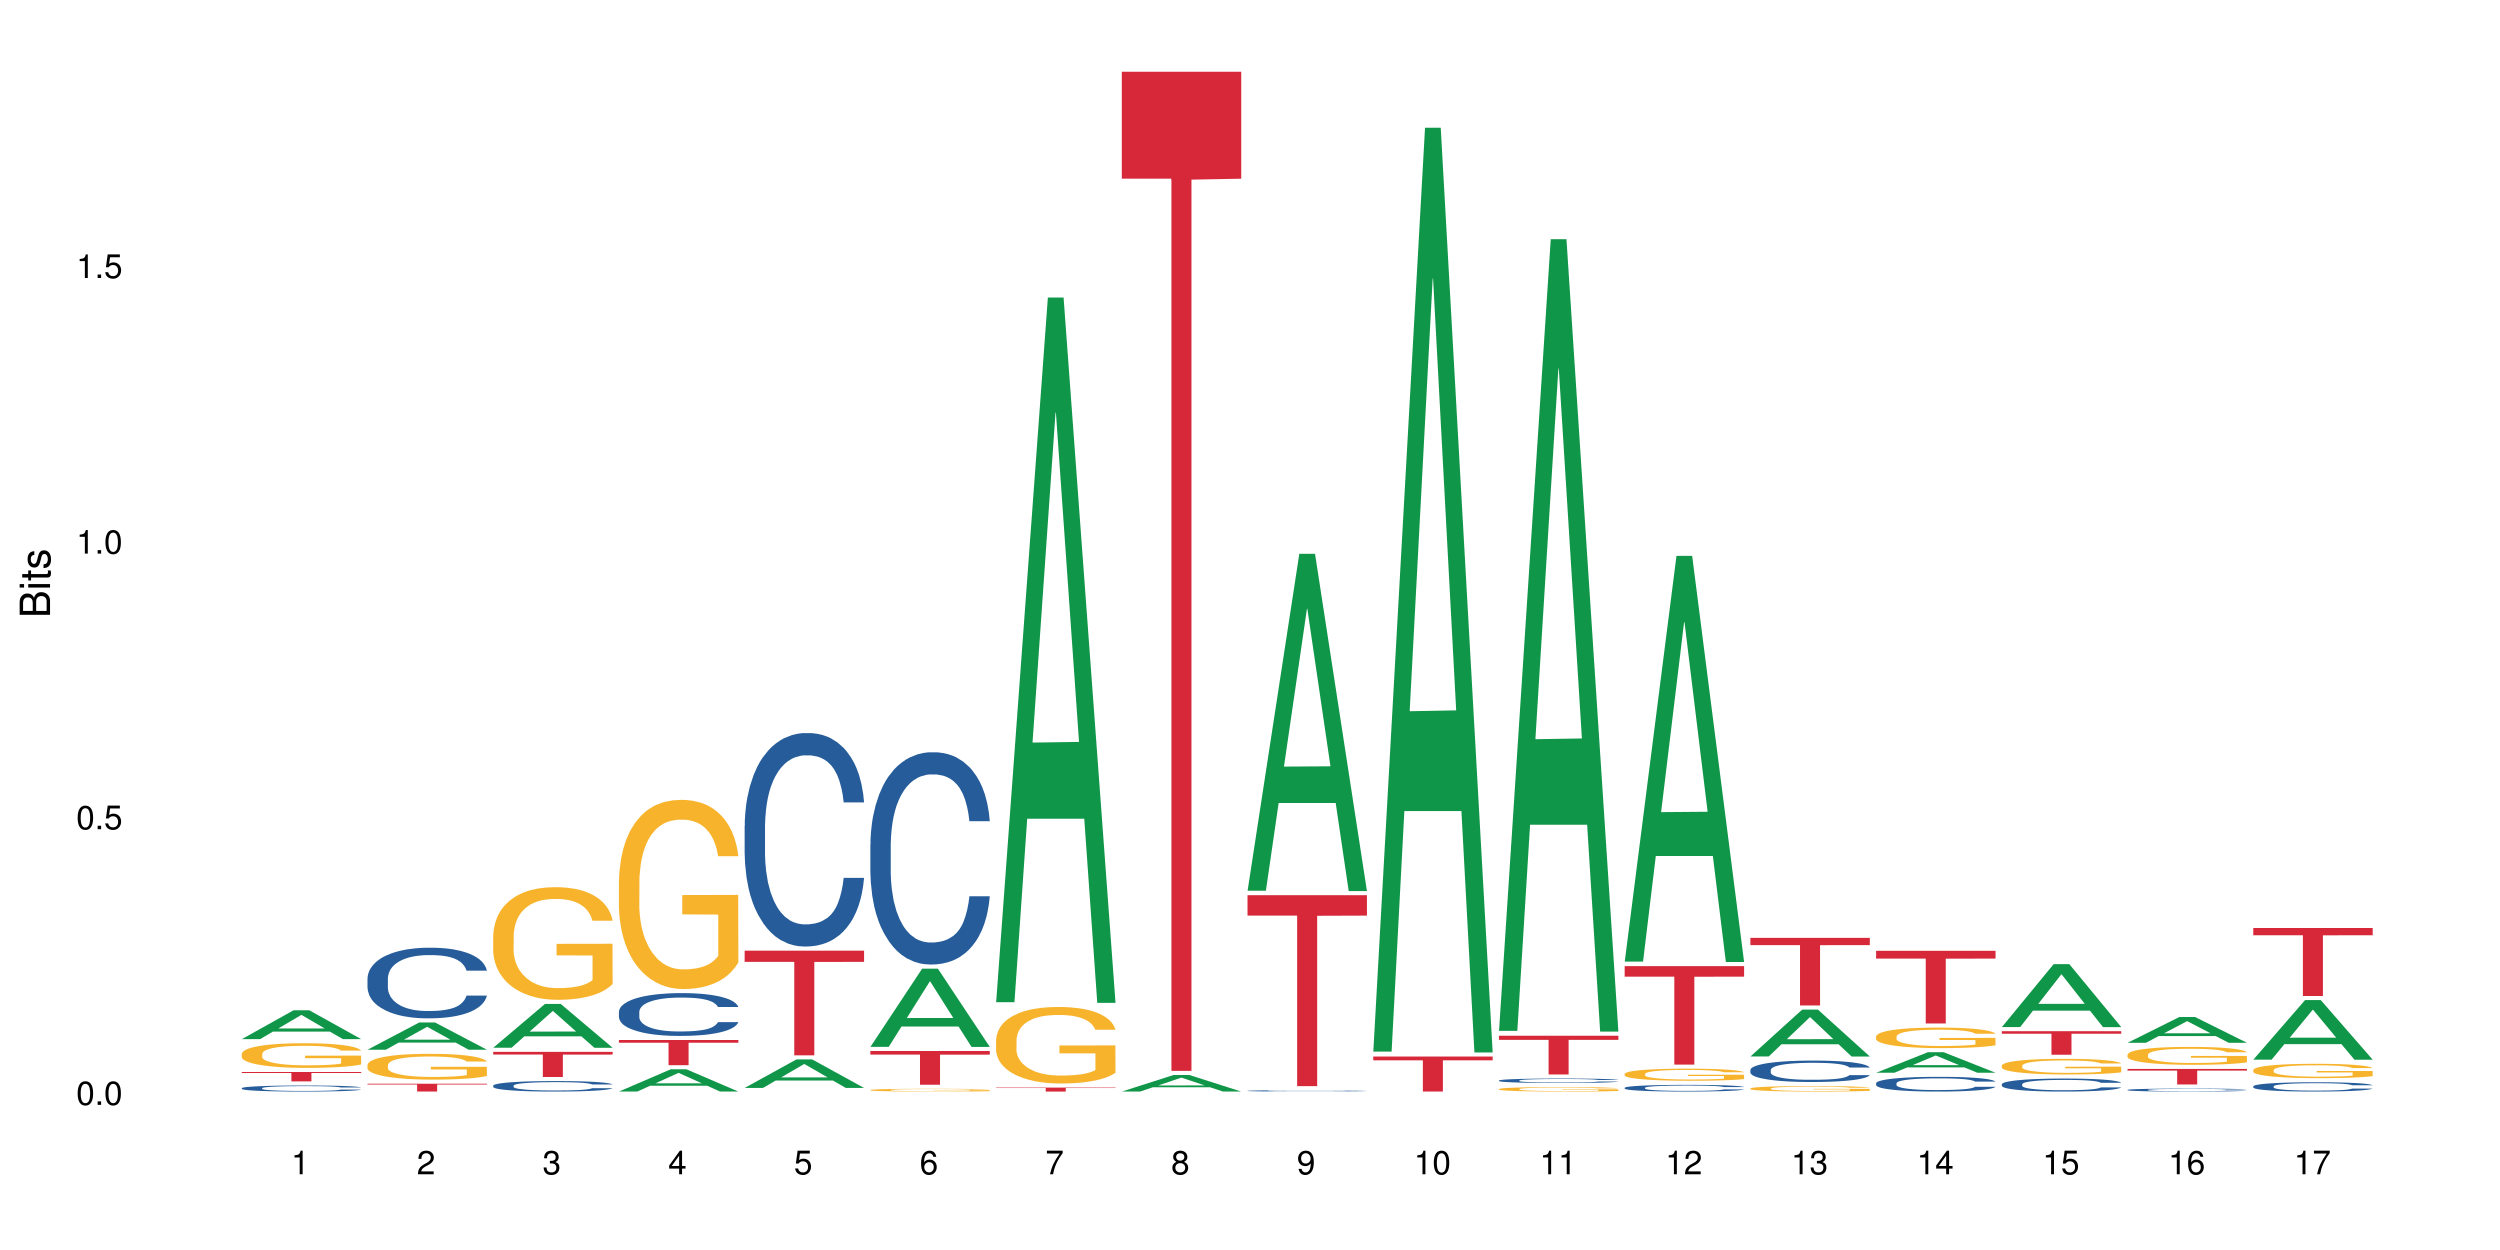<?xml version="1.0" encoding="UTF-8"?>
<svg xmlns="http://www.w3.org/2000/svg" xmlns:xlink="http://www.w3.org/1999/xlink" width="720pt" height="360pt" viewBox="0 0 720 360" version="1.1">
<defs>
<g>
<symbol overflow="visible" id="glyph0-0">
<path style="stroke:none;" d=""/>
</symbol>
<symbol overflow="visible" id="glyph0-1">
<path style="stroke:none;" d="M 2.641 -6.797 C 2 -6.797 1.422 -6.531 1.078 -6.047 C 0.641 -5.453 0.406 -4.547 0.406 -3.297 C 0.406 -1 1.188 0.219 2.641 0.219 C 4.078 0.219 4.859 -1 4.859 -3.234 C 4.859 -4.562 4.656 -5.438 4.203 -6.047 C 3.844 -6.531 3.281 -6.797 2.641 -6.797 Z M 2.641 -6.047 C 3.547 -6.047 4 -5.125 4 -3.312 C 4 -1.375 3.562 -0.484 2.625 -0.484 C 1.734 -0.484 1.281 -1.422 1.281 -3.281 C 1.281 -5.141 1.734 -6.047 2.641 -6.047 Z M 2.641 -6.047 "/>
</symbol>
<symbol overflow="visible" id="glyph0-2">
<path style="stroke:none;" d="M 1.828 -1 L 0.828 -1 L 0.828 0 L 1.828 0 Z M 1.828 -1 "/>
</symbol>
<symbol overflow="visible" id="glyph0-3">
<path style="stroke:none;" d="M 4.562 -6.797 L 1.062 -6.797 L 0.547 -3.094 L 1.328 -3.094 C 1.719 -3.562 2.047 -3.734 2.578 -3.734 C 3.484 -3.734 4.062 -3.109 4.062 -2.094 C 4.062 -1.125 3.484 -0.531 2.578 -0.531 C 1.828 -0.531 1.375 -0.906 1.188 -1.672 L 0.328 -1.672 C 0.453 -1.109 0.547 -0.844 0.75 -0.594 C 1.125 -0.078 1.828 0.219 2.594 0.219 C 3.969 0.219 4.922 -0.781 4.922 -2.219 C 4.922 -3.562 4.031 -4.484 2.719 -4.484 C 2.25 -4.484 1.859 -4.359 1.469 -4.062 L 1.734 -5.969 L 4.562 -5.969 Z M 4.562 -6.797 "/>
</symbol>
<symbol overflow="visible" id="glyph0-4">
<path style="stroke:none;" d="M 2.484 -4.844 L 2.484 0 L 3.328 0 L 3.328 -6.797 L 2.766 -6.797 C 2.469 -5.75 2.281 -5.609 0.984 -5.453 L 0.984 -4.844 Z M 2.484 -4.844 "/>
</symbol>
<symbol overflow="visible" id="glyph0-5">
<path style="stroke:none;" d="M 4.859 -0.828 L 1.281 -0.828 C 1.359 -1.391 1.672 -1.75 2.5 -2.234 L 3.469 -2.75 C 4.406 -3.266 4.906 -3.969 4.906 -4.812 C 4.906 -5.375 4.672 -5.906 4.266 -6.266 C 3.859 -6.625 3.375 -6.797 2.719 -6.797 C 1.859 -6.797 1.219 -6.5 0.844 -5.922 C 0.609 -5.562 0.5 -5.125 0.484 -4.438 L 1.328 -4.438 C 1.359 -4.906 1.406 -5.188 1.531 -5.406 C 1.75 -5.812 2.188 -6.062 2.703 -6.062 C 3.469 -6.062 4.031 -5.516 4.031 -4.781 C 4.031 -4.25 3.719 -3.797 3.125 -3.438 L 2.234 -2.938 C 0.812 -2.141 0.406 -1.5 0.328 0 L 4.859 0 Z M 4.859 -0.828 "/>
</symbol>
<symbol overflow="visible" id="glyph0-6">
<path style="stroke:none;" d="M 2.125 -3.125 L 2.578 -3.125 C 3.516 -3.125 3.984 -2.703 3.984 -1.891 C 3.984 -1.031 3.469 -0.531 2.578 -0.531 C 1.656 -0.531 1.203 -0.984 1.156 -1.969 L 0.312 -1.969 C 0.344 -1.422 0.438 -1.078 0.609 -0.766 C 0.953 -0.109 1.625 0.219 2.547 0.219 C 3.953 0.219 4.859 -0.609 4.859 -1.906 C 4.859 -2.766 4.516 -3.25 3.703 -3.516 C 4.344 -3.766 4.656 -4.25 4.656 -4.938 C 4.656 -6.109 3.875 -6.797 2.578 -6.797 C 1.203 -6.797 0.484 -6.047 0.453 -4.609 L 1.297 -4.609 C 1.312 -5.016 1.344 -5.25 1.453 -5.453 C 1.641 -5.828 2.062 -6.062 2.594 -6.062 C 3.344 -6.062 3.797 -5.625 3.797 -4.906 C 3.797 -4.422 3.609 -4.141 3.25 -3.984 C 3.016 -3.891 2.719 -3.844 2.125 -3.844 Z M 2.125 -3.125 "/>
</symbol>
<symbol overflow="visible" id="glyph0-7">
<path style="stroke:none;" d="M 3.141 -1.625 L 3.141 0 L 3.984 0 L 3.984 -1.625 L 4.984 -1.625 L 4.984 -2.391 L 3.984 -2.391 L 3.984 -6.797 L 3.359 -6.797 L 0.266 -2.516 L 0.266 -1.625 Z M 3.141 -2.391 L 1 -2.391 L 3.141 -5.359 Z M 3.141 -2.391 "/>
</symbol>
<symbol overflow="visible" id="glyph0-8">
<path style="stroke:none;" d="M 4.781 -5.031 C 4.609 -6.141 3.891 -6.797 2.844 -6.797 C 2.094 -6.797 1.422 -6.438 1.031 -5.828 C 0.609 -5.172 0.406 -4.344 0.406 -3.094 C 0.406 -1.953 0.578 -1.234 0.984 -0.625 C 1.359 -0.078 1.953 0.219 2.703 0.219 C 3.984 0.219 4.922 -0.734 4.922 -2.078 C 4.922 -3.344 4.062 -4.234 2.844 -4.234 C 2.172 -4.234 1.641 -3.969 1.281 -3.469 C 1.281 -5.125 1.828 -6.047 2.797 -6.047 C 3.391 -6.047 3.797 -5.672 3.938 -5.031 Z M 2.734 -3.484 C 3.547 -3.484 4.062 -2.922 4.062 -2 C 4.062 -1.156 3.484 -0.531 2.703 -0.531 C 1.922 -0.531 1.328 -1.188 1.328 -2.047 C 1.328 -2.891 1.906 -3.484 2.734 -3.484 Z M 2.734 -3.484 "/>
</symbol>
<symbol overflow="visible" id="glyph0-9">
<path style="stroke:none;" d="M 4.984 -6.797 L 0.438 -6.797 L 0.438 -5.969 L 4.109 -5.969 C 2.5 -3.656 1.828 -2.234 1.328 0 L 2.219 0 C 2.594 -2.172 3.453 -4.047 4.984 -6.094 Z M 4.984 -6.797 "/>
</symbol>
<symbol overflow="visible" id="glyph0-10">
<path style="stroke:none;" d="M 3.75 -3.578 C 4.453 -4 4.688 -4.344 4.688 -4.984 C 4.688 -6.047 3.844 -6.797 2.641 -6.797 C 1.438 -6.797 0.594 -6.047 0.594 -4.984 C 0.594 -4.359 0.828 -4.016 1.516 -3.578 C 0.734 -3.203 0.359 -2.641 0.359 -1.891 C 0.359 -0.641 1.297 0.219 2.641 0.219 C 3.984 0.219 4.922 -0.641 4.922 -1.875 C 4.922 -2.641 4.531 -3.203 3.75 -3.578 Z M 2.641 -6.047 C 3.359 -6.047 3.812 -5.625 3.812 -4.969 C 3.812 -4.344 3.344 -3.922 2.641 -3.922 C 1.922 -3.922 1.453 -4.344 1.453 -4.984 C 1.453 -5.625 1.922 -6.047 2.641 -6.047 Z M 2.641 -3.203 C 3.484 -3.203 4.062 -2.672 4.062 -1.875 C 4.062 -1.062 3.484 -0.531 2.625 -0.531 C 1.797 -0.531 1.219 -1.078 1.219 -1.875 C 1.219 -2.672 1.797 -3.203 2.641 -3.203 Z M 2.641 -3.203 "/>
</symbol>
<symbol overflow="visible" id="glyph0-11">
<path style="stroke:none;" d="M 0.516 -1.547 C 0.672 -0.438 1.406 0.219 2.438 0.219 C 3.188 0.219 3.859 -0.141 4.266 -0.75 C 4.688 -1.406 4.891 -2.25 4.891 -3.484 C 4.891 -4.625 4.703 -5.359 4.312 -5.953 C 3.938 -6.5 3.344 -6.797 2.594 -6.797 C 1.297 -6.797 0.359 -5.844 0.359 -4.516 C 0.359 -3.25 1.234 -2.344 2.453 -2.344 C 3.094 -2.344 3.562 -2.578 4.016 -3.109 C 4 -1.453 3.469 -0.531 2.5 -0.531 C 1.906 -0.531 1.484 -0.906 1.359 -1.547 Z M 2.578 -6.062 C 3.375 -6.062 3.969 -5.406 3.969 -4.531 C 3.969 -3.688 3.375 -3.094 2.547 -3.094 C 1.734 -3.094 1.234 -3.672 1.234 -4.578 C 1.234 -5.438 1.797 -6.062 2.578 -6.062 Z M 2.578 -6.062 "/>
</symbol>
<symbol overflow="visible" id="glyph1-0">
<path style="stroke:none;" d=""/>
</symbol>
<symbol overflow="visible" id="glyph1-1">
<path style="stroke:none;" d="M 0 -0.953 L 0 -4.891 C 0 -5.719 -0.234 -6.344 -0.734 -6.797 C -1.188 -7.234 -1.812 -7.469 -2.5 -7.469 C -3.547 -7.469 -4.188 -7 -4.625 -5.875 C -4.984 -6.672 -5.641 -7.094 -6.531 -7.094 C -7.156 -7.094 -7.734 -6.859 -8.141 -6.391 C -8.562 -5.938 -8.75 -5.344 -8.75 -4.5 L -8.75 -0.953 Z M -4.984 -2.062 L -7.766 -2.062 L -7.766 -4.219 C -7.766 -4.844 -7.688 -5.203 -7.453 -5.5 C -7.219 -5.812 -6.859 -5.969 -6.375 -5.969 C -5.906 -5.969 -5.531 -5.812 -5.297 -5.5 C -5.062 -5.203 -4.984 -4.844 -4.984 -4.219 Z M -0.984 -2.062 L -4 -2.062 L -4 -4.781 C -4 -5.328 -3.859 -5.688 -3.578 -5.953 C -3.297 -6.219 -2.922 -6.359 -2.484 -6.359 C -2.062 -6.359 -1.688 -6.219 -1.406 -5.953 C -1.109 -5.688 -0.984 -5.328 -0.984 -4.781 Z M -0.984 -2.062 "/>
</symbol>
<symbol overflow="visible" id="glyph1-2">
<path style="stroke:none;" d="M -6.281 -1.797 L -6.281 -0.797 L 0 -0.797 L 0 -1.797 Z M -8.75 -1.797 L -8.75 -0.797 L -7.484 -0.797 L -7.484 -1.797 Z M -8.75 -1.797 "/>
</symbol>
<symbol overflow="visible" id="glyph1-3">
<path style="stroke:none;" d="M -6.281 -3.047 L -6.281 -2.016 L -8.016 -2.016 L -8.016 -1.016 L -6.281 -1.016 L -6.281 -0.172 L -5.469 -0.172 L -5.469 -1.016 L -0.719 -1.016 C -0.078 -1.016 0.281 -1.453 0.281 -2.234 C 0.281 -2.469 0.25 -2.719 0.188 -3.047 L -0.641 -3.047 C -0.609 -2.922 -0.594 -2.766 -0.594 -2.562 C -0.594 -2.141 -0.719 -2.016 -1.156 -2.016 L -5.469 -2.016 L -5.469 -3.047 Z M -6.281 -3.047 "/>
</symbol>
<symbol overflow="visible" id="glyph1-4">
<path style="stroke:none;" d="M -4.531 -5.25 C -5.766 -5.25 -6.469 -4.422 -6.469 -2.969 C -6.469 -1.516 -5.719 -0.562 -4.547 -0.562 C -3.562 -0.562 -3.094 -1.062 -2.734 -2.562 L -2.516 -3.484 C -2.344 -4.188 -2.094 -4.469 -1.625 -4.469 C -1.047 -4.469 -0.641 -3.875 -0.641 -3 C -0.641 -2.453 -0.797 -2 -1.062 -1.75 C -1.25 -1.594 -1.422 -1.531 -1.875 -1.469 L -1.875 -0.406 C -0.422 -0.453 0.281 -1.266 0.281 -2.922 C 0.281 -4.5 -0.5 -5.516 -1.719 -5.516 C -2.656 -5.516 -3.172 -4.984 -3.469 -3.734 L -3.703 -2.766 C -3.891 -1.953 -4.156 -1.609 -4.594 -1.609 C -5.172 -1.609 -5.547 -2.125 -5.547 -2.938 C -5.547 -3.75 -5.203 -4.172 -4.531 -4.203 Z M -4.531 -5.25 "/>
</symbol>
</g>
</defs>
<g id="surface62240">
<rect x="0" y="0" width="720" height="360" style="fill:rgb(100%,100%,100%);fill-opacity:1;stroke:none;"/>
<path style=" stroke:none;fill-rule:nonzero;fill:rgb(6.275%,58.824%,28.235%);fill-opacity:1;" d="M 69.629 299.266 L 69.668 299.258 L 84.551 290.957 L 89.07 290.957 L 104.027 299.273 L 98.77 299.273 L 95.023 297.105 L 78.598 297.105 L 74.922 299.266 L 69.629 299.266 L 80.176 296.207 L 93.516 296.199 L 86.863 292.316 L 86.789 292.309 L 86.719 292.332 L 80.141 296.199 L 80.176 296.207 Z M 69.629 299.266 "/>
<path style=" stroke:none;fill-rule:nonzero;fill:rgb(14.51%,36.078%,60%);fill-opacity:1;" d="M 69.629 313.387 L 69.672 313.387 L 69.672 313.348 L 69.797 313.285 L 70.09 313.211 L 70.383 313.156 L 71.141 313.062 L 72.188 312.973 L 73.277 312.902 L 74.074 312.859 L 74.789 312.828 L 76.426 312.77 L 77.473 312.738 L 78.605 312.711 L 79.992 312.688 L 80.996 312.668 L 83.262 312.645 L 84.941 312.633 L 86.242 312.629 L 89.051 312.629 L 90.73 312.637 L 91.945 312.645 L 93.289 312.656 L 94.422 312.668 L 96.391 312.703 L 98.152 312.75 L 98.949 312.773 L 100.207 312.824 L 101.172 312.871 L 101.844 312.914 L 102.602 312.973 L 103.27 313.043 L 103.773 313.125 L 104.027 313.195 L 98.152 313.195 L 97.859 313.129 L 97.523 313.082 L 96.895 313.016 L 96.266 312.969 L 95.387 312.922 L 94.586 312.895 L 93.496 312.863 L 92.531 312.844 L 91.527 312.828 L 90.562 312.82 L 88.715 312.809 L 86.574 312.809 L 85.777 312.812 L 84.145 312.824 L 83.262 312.836 L 82.004 312.859 L 81.121 312.879 L 80.074 312.91 L 79.359 312.938 L 78.48 312.98 L 77.852 313.016 L 77.137 313.07 L 76.719 313.109 L 76.34 313.152 L 76.004 313.207 L 75.754 313.262 L 75.586 313.32 L 75.5 313.379 L 75.5 313.625 L 75.586 313.684 L 75.797 313.75 L 76.34 313.848 L 77.137 313.93 L 78.062 313.996 L 78.941 314.047 L 79.445 314.066 L 80.117 314.094 L 81.164 314.125 L 82.676 314.156 L 83.555 314.172 L 84.898 314.184 L 86.281 314.188 L 88.129 314.188 L 89.766 314.184 L 90.855 314.176 L 91.988 314.16 L 93.539 314.137 L 94.504 314.109 L 95.344 314.078 L 95.973 314.051 L 96.391 314.023 L 97.02 313.973 L 97.523 313.922 L 97.902 313.863 L 98.152 313.809 L 104.027 313.809 L 103.773 313.875 L 103.398 313.938 L 103.02 313.98 L 102.434 314.039 L 101.762 314.086 L 100.797 314.145 L 100 314.18 L 98.949 314.219 L 97.984 314.25 L 96.938 314.277 L 95.387 314.309 L 94.379 314.324 L 93.289 314.34 L 91.988 314.352 L 90.352 314.363 L 88.59 314.367 L 86.953 314.371 L 85.191 314.367 L 83.891 314.359 L 82.172 314.348 L 80.031 314.316 L 78.48 314.289 L 77.266 314.258 L 76.215 314.227 L 75.039 314.184 L 73.531 314.113 L 72.609 314.059 L 71.977 314.016 L 71.266 313.953 L 70.762 313.895 L 70.176 313.809 L 69.754 313.695 L 69.629 313.605 Z M 69.629 313.387 "/>
<path style=" stroke:none;fill-rule:nonzero;fill:rgb(96.863%,70.196%,16.863%);fill-opacity:1;" d="M 69.629 303.496 L 69.672 303.488 L 69.672 303.359 L 69.84 303.066 L 70.258 302.664 L 70.805 302.336 L 71.391 302.074 L 71.77 301.938 L 72.398 301.746 L 72.941 301.602 L 74.328 301.309 L 76.09 301.039 L 77.055 300.922 L 78.145 300.812 L 79.695 300.688 L 80.41 300.641 L 82.59 300.539 L 85.066 300.473 L 87.793 300.453 L 89.051 300.461 L 90.77 300.488 L 93.121 300.559 L 94.461 300.621 L 95.512 300.688 L 96.602 300.773 L 97.945 300.902 L 99.203 301.059 L 100.207 301.211 L 101.215 301.406 L 102.055 301.613 L 102.766 301.84 L 103.398 302.113 L 103.773 302.34 L 104.027 302.566 L 98.195 302.566 L 97.859 302.34 L 97.48 302.164 L 96.852 301.953 L 96.223 301.797 L 95.594 301.672 L 94.422 301.504 L 93.414 301.402 L 92.156 301.309 L 90.938 301.25 L 89.555 301.211 L 88.715 301.199 L 86.492 301.199 L 84.48 301.246 L 83.305 301.297 L 82.465 301.348 L 81.289 301.445 L 80.578 301.523 L 80.156 301.574 L 78.898 301.777 L 78.062 301.957 L 77.598 302.082 L 77.012 302.277 L 76.594 302.449 L 76.133 302.711 L 75.879 302.906 L 75.543 303.348 L 75.5 304.512 L 75.629 304.758 L 75.879 305.023 L 76.215 305.258 L 76.719 305.504 L 77.223 305.691 L 78.102 305.945 L 78.859 306.113 L 79.445 306.223 L 80.578 306.398 L 81.039 306.457 L 82.129 306.574 L 83.262 306.664 L 84.645 306.742 L 85.695 306.781 L 87.371 306.812 L 89.512 306.812 L 92.027 306.773 L 93.625 306.723 L 94.715 306.672 L 95.426 306.625 L 96.309 306.555 L 96.938 306.488 L 97.523 306.418 L 98.238 306.309 L 98.238 304.758 L 87.875 304.754 L 87.875 304.027 L 103.984 304.02 L 104.027 306.555 L 103.145 306.73 L 102.055 306.898 L 101.004 307.027 L 99.914 307.137 L 98.363 307.262 L 97.105 307.34 L 95.176 307.43 L 93.414 307.488 L 91.566 307.527 L 89.934 307.547 L 88.004 307.555 L 86.281 307.539 L 84.438 307.5 L 82.969 307.449 L 81.625 307.383 L 80.285 307.301 L 78.605 307.164 L 77.516 307.055 L 76.383 306.918 L 75.25 306.754 L 74.242 306.582 L 73.574 306.445 L 72.902 306.289 L 72.188 306.094 L 71.516 305.875 L 71.012 305.672 L 70.551 305.445 L 70.215 305.23 L 69.883 304.941 L 69.715 304.707 L 69.629 304.508 Z M 69.629 303.496 "/>
<path style=" stroke:none;fill-rule:nonzero;fill:rgb(83.922%,15.686%,22.353%);fill-opacity:1;" d="M 69.629 308.734 L 104.027 308.734 L 104.027 309.023 L 89.691 309.027 L 89.691 311.449 L 83.922 311.449 L 83.922 309.027 L 83.84 309.023 L 69.629 309.023 Z M 69.629 308.734 "/>
<path style=" stroke:none;fill-rule:nonzero;fill:rgb(6.275%,58.824%,28.235%);fill-opacity:1;" d="M 105.836 302.316 L 105.871 302.309 L 120.758 294.465 L 125.277 294.465 L 140.234 302.324 L 134.977 302.324 L 131.23 300.273 L 114.805 300.273 L 111.129 302.316 L 105.836 302.316 L 116.383 299.422 L 129.723 299.414 L 123.07 295.75 L 122.996 295.742 L 122.926 295.766 L 116.348 299.414 L 116.383 299.422 Z M 105.836 302.316 "/>
<path style=" stroke:none;fill-rule:nonzero;fill:rgb(14.51%,36.078%,60%);fill-opacity:1;" d="M 105.836 281.801 L 105.879 281.781 L 105.879 281.336 L 106.004 280.629 L 106.297 279.734 L 106.59 279.121 L 107.348 278.027 L 108.395 276.965 L 109.484 276.148 L 110.281 275.664 L 110.996 275.293 L 112.633 274.605 L 113.68 274.254 L 114.812 273.938 L 116.195 273.621 L 117.203 273.434 L 119.469 273.137 L 121.148 273.008 L 122.449 272.953 L 125.258 272.953 L 126.938 273.027 L 128.152 273.117 L 129.496 273.266 L 130.629 273.434 L 132.598 273.844 L 134.359 274.363 L 135.156 274.66 L 136.414 275.238 L 137.379 275.797 L 138.051 276.277 L 138.809 276.965 L 139.477 277.805 L 139.98 278.75 L 140.234 279.551 L 134.359 279.551 L 134.066 278.805 L 133.73 278.23 L 133.102 277.469 L 132.473 276.93 L 131.59 276.391 L 130.793 276.035 L 129.703 275.684 L 128.738 275.461 L 127.734 275.293 L 126.77 275.184 L 124.922 275.07 L 122.781 275.07 L 121.984 275.109 L 120.352 275.258 L 119.469 275.387 L 118.211 275.648 L 117.328 275.887 L 116.281 276.262 L 115.566 276.574 L 114.688 277.059 L 114.059 277.488 L 113.344 278.102 L 112.926 278.566 L 112.547 279.086 L 112.211 279.699 L 111.961 280.348 L 111.793 281.035 L 111.707 281.707 L 111.707 284.586 L 111.793 285.258 L 112.004 286.039 L 112.547 287.172 L 113.344 288.156 L 114.27 288.938 L 115.148 289.496 L 115.652 289.754 L 116.324 290.051 L 117.371 290.426 L 118.883 290.797 L 119.762 290.945 L 121.105 291.094 L 122.488 291.168 L 124.336 291.168 L 125.973 291.094 L 127.062 291 L 128.195 290.852 L 129.746 290.535 L 130.711 290.238 L 131.551 289.887 L 132.18 289.531 L 132.598 289.234 L 133.227 288.656 L 133.73 288.027 L 134.109 287.375 L 134.359 286.742 L 140.234 286.742 L 139.98 287.488 L 139.605 288.211 L 139.227 288.75 L 138.641 289.402 L 137.969 289.977 L 137.004 290.629 L 136.207 291.055 L 135.156 291.52 L 134.191 291.875 L 133.145 292.191 L 131.59 292.562 L 130.586 292.746 L 129.496 292.914 L 128.195 293.062 L 126.559 293.195 L 124.797 293.27 L 123.16 293.285 L 121.398 293.25 L 120.098 293.176 L 118.379 293.008 L 116.238 292.672 L 114.688 292.32 L 113.469 291.965 L 112.422 291.594 L 111.246 291.094 L 109.738 290.273 L 108.816 289.645 L 108.184 289.121 L 107.473 288.398 L 106.969 287.746 L 106.383 286.707 L 105.961 285.387 L 105.836 284.363 Z M 105.836 281.801 "/>
<path style=" stroke:none;fill-rule:nonzero;fill:rgb(96.863%,70.196%,16.863%);fill-opacity:1;" d="M 105.836 306.684 L 105.879 306.676 L 105.879 306.539 L 106.047 306.234 L 106.465 305.816 L 107.012 305.469 L 107.598 305.199 L 107.977 305.055 L 108.605 304.852 L 109.148 304.703 L 110.535 304.398 L 112.297 304.113 L 113.262 303.992 L 114.352 303.875 L 115.902 303.746 L 116.617 303.699 L 118.797 303.59 L 121.273 303.523 L 124 303.504 L 125.258 303.508 L 126.977 303.535 L 129.328 303.609 L 130.668 303.68 L 131.719 303.746 L 132.809 303.836 L 134.152 303.969 L 135.41 304.133 L 136.414 304.297 L 137.422 304.5 L 138.262 304.715 L 138.973 304.953 L 139.605 305.238 L 139.98 305.477 L 140.234 305.715 L 134.402 305.715 L 134.066 305.477 L 133.688 305.293 L 133.059 305.07 L 132.43 304.906 L 131.801 304.777 L 130.629 304.602 L 129.621 304.492 L 128.363 304.398 L 127.145 304.336 L 125.762 304.297 L 124.922 304.281 L 122.699 304.281 L 120.688 304.328 L 119.512 304.383 L 118.672 304.438 L 117.496 304.539 L 116.785 304.621 L 116.363 304.676 L 115.105 304.887 L 114.27 305.074 L 113.805 305.203 L 113.219 305.406 L 112.801 305.59 L 112.34 305.863 L 112.086 306.066 L 111.75 306.527 L 111.707 307.746 L 111.836 308.004 L 112.086 308.285 L 112.422 308.527 L 112.926 308.785 L 113.43 308.98 L 114.309 309.246 L 115.066 309.422 L 115.652 309.539 L 116.785 309.723 L 117.246 309.781 L 118.336 309.902 L 119.469 310 L 120.852 310.082 L 121.902 310.121 L 123.578 310.156 L 125.719 310.156 L 128.234 310.113 L 129.828 310.059 L 130.922 310.008 L 131.633 309.957 L 132.516 309.883 L 133.145 309.816 L 133.73 309.742 L 134.445 309.625 L 134.445 308.004 L 124.082 308 L 124.082 307.238 L 140.191 307.23 L 140.234 309.883 L 139.352 310.066 L 138.262 310.242 L 137.211 310.379 L 136.121 310.496 L 134.57 310.625 L 133.312 310.703 L 131.383 310.801 L 129.621 310.859 L 127.773 310.902 L 126.137 310.922 L 124.211 310.93 L 122.488 310.914 L 120.645 310.875 L 119.176 310.82 L 117.832 310.754 L 116.492 310.664 L 114.812 310.52 L 113.723 310.406 L 112.59 310.266 L 111.457 310.094 L 110.449 309.91 L 109.781 309.77 L 109.109 309.605 L 108.395 309.402 L 107.723 309.172 L 107.219 308.961 L 106.758 308.723 L 106.422 308.5 L 106.09 308.195 L 105.922 307.949 L 105.836 307.742 Z M 105.836 306.684 "/>
<path style=" stroke:none;fill-rule:nonzero;fill:rgb(83.922%,15.686%,22.353%);fill-opacity:1;" d="M 105.836 312.109 L 140.234 312.109 L 140.234 312.352 L 125.898 312.352 L 125.898 314.371 L 120.129 314.371 L 120.129 312.355 L 120.047 312.352 L 105.836 312.352 Z M 105.836 312.109 "/>
<path style=" stroke:none;fill-rule:nonzero;fill:rgb(6.275%,58.824%,28.235%);fill-opacity:1;" d="M 142.043 301.75 L 142.078 301.738 L 156.965 289.129 L 161.484 289.129 L 176.441 301.762 L 171.184 301.762 L 167.438 298.465 L 151.012 298.465 L 147.336 301.75 L 142.043 301.75 L 152.59 297.098 L 165.93 297.086 L 159.277 291.191 L 159.203 291.18 L 159.133 291.215 L 152.555 297.086 L 152.59 297.098 Z M 142.043 301.75 "/>
<path style=" stroke:none;fill-rule:nonzero;fill:rgb(14.51%,36.078%,60%);fill-opacity:1;" d="M 142.043 312.664 L 142.086 312.66 L 142.086 312.594 L 142.211 312.488 L 142.504 312.355 L 142.797 312.266 L 143.555 312.102 L 144.602 311.945 L 145.691 311.824 L 146.488 311.75 L 147.203 311.695 L 148.84 311.594 L 149.887 311.539 L 151.02 311.492 L 152.402 311.445 L 153.41 311.418 L 155.676 311.375 L 157.355 311.355 L 158.652 311.348 L 161.465 311.348 L 163.145 311.359 L 164.359 311.371 L 165.703 311.395 L 166.832 311.418 L 168.805 311.48 L 170.566 311.559 L 171.363 311.602 L 172.621 311.688 L 173.586 311.77 L 174.258 311.84 L 175.012 311.945 L 175.684 312.066 L 176.188 312.211 L 176.441 312.328 L 170.566 312.328 L 170.273 312.219 L 169.938 312.133 L 169.309 312.02 L 168.68 311.938 L 167.797 311.859 L 167 311.805 L 165.91 311.754 L 164.945 311.719 L 163.941 311.695 L 162.977 311.68 L 161.129 311.66 L 158.988 311.66 L 158.191 311.668 L 156.559 311.691 L 155.676 311.707 L 154.418 311.746 L 153.535 311.785 L 152.488 311.84 L 151.773 311.887 L 150.895 311.957 L 150.266 312.02 L 149.551 312.113 L 149.133 312.18 L 148.754 312.258 L 148.418 312.352 L 148.168 312.445 L 148 312.551 L 147.914 312.648 L 147.914 313.078 L 148 313.176 L 148.211 313.293 L 148.754 313.461 L 149.551 313.609 L 150.473 313.723 L 151.355 313.809 L 152.531 313.891 L 153.578 313.945 L 155.09 314 L 155.969 314.023 L 157.312 314.043 L 158.695 314.055 L 160.543 314.055 L 162.18 314.043 L 163.27 314.031 L 164.402 314.008 L 165.953 313.961 L 166.918 313.918 L 167.758 313.863 L 168.387 313.812 L 168.805 313.77 L 169.434 313.684 L 169.938 313.59 L 170.316 313.492 L 170.566 313.398 L 176.441 313.398 L 176.188 313.508 L 175.812 313.617 L 175.434 313.695 L 174.848 313.793 L 174.176 313.879 L 173.211 313.977 L 172.414 314.039 L 171.363 314.109 L 170.398 314.16 L 169.352 314.207 L 167.797 314.262 L 166.793 314.289 L 165.703 314.316 L 164.402 314.336 L 162.766 314.355 L 161.004 314.367 L 159.367 314.371 L 157.605 314.363 L 156.305 314.355 L 154.586 314.328 L 152.445 314.281 L 150.895 314.227 L 149.676 314.176 L 148.629 314.117 L 147.453 314.043 L 145.945 313.922 L 145.02 313.828 L 144.391 313.75 L 143.68 313.645 L 143.176 313.547 L 142.59 313.391 L 142.168 313.195 L 142.043 313.043 Z M 142.043 312.664 "/>
<path style=" stroke:none;fill-rule:nonzero;fill:rgb(96.863%,70.196%,16.863%);fill-opacity:1;" d="M 142.043 269.398 L 142.086 269.371 L 142.086 268.777 L 142.254 267.445 L 142.672 265.605 L 143.219 264.098 L 143.805 262.91 L 144.184 262.289 L 144.812 261.398 L 145.355 260.746 L 146.742 259.414 L 148.504 258.168 L 149.469 257.637 L 150.559 257.133 L 152.109 256.57 L 152.824 256.363 L 155.004 255.887 L 157.48 255.59 L 160.207 255.504 L 161.465 255.531 L 163.184 255.652 L 165.535 255.977 L 166.875 256.273 L 167.926 256.57 L 169.016 256.953 L 170.359 257.547 L 171.617 258.258 L 172.621 258.969 L 173.629 259.859 L 174.469 260.809 L 175.18 261.844 L 175.812 263.09 L 176.188 264.125 L 176.441 265.164 L 170.609 265.164 L 170.273 264.125 L 169.895 263.324 L 169.266 262.348 L 168.637 261.637 L 168.008 261.074 L 166.832 260.305 L 165.828 259.828 L 164.57 259.414 L 163.352 259.148 L 161.969 258.969 L 161.129 258.91 L 158.906 258.91 L 156.891 259.117 L 155.719 259.355 L 154.879 259.59 L 153.703 260.035 L 152.992 260.391 L 152.57 260.629 L 151.312 261.547 L 150.473 262.379 L 150.012 262.941 L 149.426 263.828 L 149.008 264.629 L 148.547 265.816 L 148.293 266.703 L 147.957 268.719 L 147.914 274.051 L 148.043 275.18 L 148.293 276.395 L 148.629 277.461 L 149.133 278.586 L 149.637 279.445 L 150.516 280.602 L 151.273 281.371 L 151.859 281.875 L 152.992 282.676 L 153.453 282.941 L 154.543 283.477 L 155.676 283.891 L 157.059 284.246 L 158.109 284.422 L 159.785 284.57 L 161.926 284.57 L 164.441 284.395 L 166.035 284.156 L 167.129 283.918 L 167.84 283.711 L 168.723 283.387 L 169.352 283.09 L 169.938 282.766 L 170.652 282.262 L 170.652 275.18 L 160.289 275.148 L 160.289 271.828 L 176.398 271.801 L 176.441 283.387 L 175.559 284.188 L 174.469 284.957 L 173.418 285.551 L 172.328 286.055 L 170.777 286.617 L 169.52 286.973 L 167.59 287.387 L 165.828 287.652 L 163.98 287.832 L 162.344 287.922 L 160.418 287.949 L 158.695 287.891 L 156.852 287.711 L 155.383 287.477 L 154.039 287.18 L 152.699 286.793 L 151.02 286.172 L 149.93 285.668 L 148.797 285.047 L 147.664 284.305 L 146.656 283.504 L 145.984 282.883 L 145.316 282.172 L 144.602 281.281 L 143.93 280.273 L 143.426 279.355 L 142.965 278.32 L 142.629 277.34 L 142.293 276.008 L 142.129 274.941 L 142.043 274.023 Z M 142.043 269.398 "/>
<path style=" stroke:none;fill-rule:nonzero;fill:rgb(83.922%,15.686%,22.353%);fill-opacity:1;" d="M 142.043 302.941 L 176.441 302.941 L 176.441 303.715 L 162.105 303.719 L 162.105 310.168 L 156.336 310.168 L 156.336 303.727 L 156.254 303.715 L 142.043 303.715 Z M 142.043 302.941 "/>
<path style=" stroke:none;fill-rule:nonzero;fill:rgb(6.275%,58.824%,28.235%);fill-opacity:1;" d="M 178.25 314.363 L 178.285 314.359 L 193.172 307.957 L 197.691 307.957 L 212.648 314.371 L 207.391 314.371 L 203.645 312.695 L 187.219 312.695 L 183.543 314.363 L 178.25 314.363 L 188.797 312.004 L 202.137 312 L 195.484 309.008 L 195.41 309 L 195.34 309.02 L 188.762 312 L 188.797 312.004 Z M 178.25 314.363 "/>
<path style=" stroke:none;fill-rule:nonzero;fill:rgb(14.51%,36.078%,60%);fill-opacity:1;" d="M 178.25 291.387 L 178.293 291.375 L 178.293 291.105 L 178.418 290.676 L 178.711 290.137 L 179.004 289.766 L 179.762 289.102 L 180.809 288.457 L 181.898 287.965 L 182.695 287.672 L 183.41 287.445 L 185.047 287.027 L 186.094 286.816 L 187.227 286.625 L 188.609 286.434 L 189.617 286.32 L 191.883 286.141 L 193.562 286.062 L 194.859 286.027 L 197.672 286.027 L 199.348 286.07 L 200.566 286.129 L 201.91 286.219 L 203.039 286.32 L 205.012 286.566 L 206.773 286.883 L 207.57 287.062 L 208.828 287.41 L 209.793 287.75 L 210.465 288.043 L 211.219 288.457 L 211.891 288.965 L 212.395 289.539 L 212.648 290.023 L 206.773 290.023 L 206.48 289.574 L 206.145 289.223 L 205.516 288.762 L 204.887 288.438 L 204.004 288.109 L 203.207 287.895 L 202.117 287.684 L 201.152 287.547 L 200.148 287.445 L 199.184 287.379 L 197.336 287.309 L 195.195 287.309 L 194.398 287.332 L 192.766 287.422 L 191.883 287.5 L 190.625 287.66 L 189.742 287.805 L 188.695 288.031 L 187.98 288.223 L 187.102 288.516 L 186.473 288.773 L 185.758 289.145 L 185.34 289.426 L 184.961 289.742 L 184.625 290.113 L 184.375 290.508 L 184.207 290.926 L 184.121 291.328 L 184.121 293.074 L 184.207 293.48 L 184.418 293.953 L 184.961 294.641 L 185.758 295.238 L 186.68 295.711 L 187.562 296.047 L 188.066 296.203 L 188.738 296.387 L 189.785 296.609 L 191.297 296.836 L 192.176 296.926 L 193.52 297.016 L 194.902 297.059 L 196.75 297.059 L 198.387 297.016 L 199.477 296.961 L 200.609 296.867 L 202.16 296.676 L 203.125 296.496 L 203.965 296.285 L 204.594 296.07 L 205.012 295.891 L 205.641 295.539 L 206.145 295.156 L 206.523 294.762 L 206.773 294.379 L 212.648 294.379 L 212.395 294.832 L 212.016 295.27 L 211.641 295.598 L 211.055 295.992 L 210.383 296.34 L 209.418 296.734 L 208.621 296.992 L 207.57 297.273 L 206.605 297.488 L 205.559 297.68 L 204.004 297.906 L 203 298.016 L 201.91 298.117 L 200.609 298.207 L 198.973 298.289 L 197.211 298.332 L 195.574 298.344 L 193.812 298.32 L 192.512 298.277 L 190.793 298.176 L 188.652 297.973 L 187.102 297.758 L 185.883 297.543 L 184.836 297.32 L 183.66 297.016 L 182.152 296.52 L 181.227 296.137 L 180.598 295.82 L 179.887 295.383 L 179.383 294.988 L 178.797 294.359 L 178.375 293.559 L 178.25 292.941 Z M 178.25 291.387 "/>
<path style=" stroke:none;fill-rule:nonzero;fill:rgb(96.863%,70.196%,16.863%);fill-opacity:1;" d="M 178.25 253.695 L 178.293 253.645 L 178.293 252.648 L 178.461 250.41 L 178.879 247.324 L 179.426 244.785 L 180.012 242.797 L 180.391 241.75 L 181.02 240.258 L 181.562 239.164 L 182.949 236.922 L 184.711 234.832 L 185.676 233.938 L 186.766 233.094 L 188.316 232.145 L 189.031 231.797 L 191.211 231 L 193.688 230.504 L 196.414 230.355 L 197.672 230.406 L 199.391 230.605 L 201.742 231.152 L 203.082 231.648 L 204.133 232.145 L 205.223 232.793 L 206.562 233.789 L 207.824 234.984 L 208.828 236.176 L 209.836 237.672 L 210.676 239.262 L 211.387 241.004 L 212.016 243.094 L 212.395 244.836 L 212.648 246.578 L 206.816 246.578 L 206.48 244.836 L 206.102 243.492 L 205.473 241.852 L 204.844 240.656 L 204.215 239.711 L 203.039 238.418 L 202.035 237.621 L 200.777 236.922 L 199.559 236.477 L 198.176 236.176 L 197.336 236.078 L 195.113 236.078 L 193.098 236.426 L 191.926 236.824 L 191.086 237.223 L 189.91 237.969 L 189.199 238.566 L 188.777 238.965 L 187.52 240.508 L 186.68 241.898 L 186.219 242.848 L 185.633 244.34 L 185.215 245.684 L 184.754 247.672 L 184.5 249.164 L 184.164 252.551 L 184.121 261.508 L 184.25 263.398 L 184.5 265.438 L 184.836 267.23 L 185.34 269.121 L 185.844 270.566 L 186.723 272.504 L 187.48 273.801 L 188.066 274.645 L 189.199 275.988 L 189.66 276.438 L 190.75 277.332 L 191.883 278.031 L 193.266 278.625 L 194.316 278.926 L 195.992 279.176 L 198.133 279.176 L 200.648 278.875 L 202.242 278.477 L 203.336 278.078 L 204.047 277.73 L 204.93 277.184 L 205.559 276.688 L 206.145 276.137 L 206.859 275.293 L 206.859 263.398 L 196.496 263.348 L 196.496 257.773 L 212.605 257.727 L 212.648 277.184 L 211.766 278.527 L 210.676 279.82 L 209.625 280.816 L 208.535 281.664 L 206.984 282.609 L 205.727 283.207 L 203.797 283.902 L 202.035 284.352 L 200.188 284.648 L 198.551 284.797 L 196.621 284.848 L 194.902 284.746 L 193.059 284.449 L 191.59 284.051 L 190.246 283.555 L 188.906 282.906 L 187.227 281.863 L 186.137 281.016 L 185.004 279.969 L 183.871 278.727 L 182.863 277.383 L 182.191 276.336 L 181.523 275.145 L 180.809 273.648 L 180.137 271.957 L 179.633 270.414 L 179.172 268.676 L 178.836 267.031 L 178.5 264.793 L 178.336 263 L 178.25 261.457 Z M 178.25 253.695 "/>
<path style=" stroke:none;fill-rule:nonzero;fill:rgb(83.922%,15.686%,22.353%);fill-opacity:1;" d="M 178.25 299.523 L 212.648 299.523 L 212.648 300.301 L 198.312 300.309 L 198.312 306.777 L 192.543 306.777 L 192.543 300.312 L 192.461 300.301 L 178.25 300.301 Z M 178.25 299.523 "/>
<path style=" stroke:none;fill-rule:nonzero;fill:rgb(6.275%,58.824%,28.235%);fill-opacity:1;" d="M 214.457 313.32 L 214.492 313.312 L 229.379 305.109 L 233.898 305.109 L 248.855 313.328 L 243.598 313.328 L 239.852 311.184 L 223.422 311.184 L 219.75 313.32 L 214.457 313.32 L 225.004 310.293 L 238.344 310.285 L 231.691 306.453 L 231.617 306.445 L 231.547 306.469 L 224.969 310.285 L 225.004 310.293 Z M 214.457 313.32 "/>
<path style=" stroke:none;fill-rule:nonzero;fill:rgb(14.51%,36.078%,60%);fill-opacity:1;" d="M 214.457 237.887 L 214.5 237.828 L 214.5 236.48 L 214.625 234.348 L 214.918 231.648 L 215.211 229.797 L 215.969 226.48 L 217.016 223.277 L 218.105 220.805 L 218.902 219.344 L 219.617 218.223 L 221.254 216.145 L 222.301 215.074 L 223.434 214.121 L 224.816 213.164 L 225.824 212.602 L 228.09 211.703 L 229.77 211.312 L 231.066 211.145 L 233.879 211.145 L 235.555 211.367 L 236.773 211.648 L 238.117 212.098 L 239.246 212.602 L 241.219 213.84 L 242.98 215.414 L 243.777 216.312 L 245.035 218.055 L 246 219.738 L 246.672 221.199 L 247.426 223.277 L 248.098 225.809 L 248.602 228.672 L 248.855 231.09 L 242.98 231.09 L 242.688 228.84 L 242.352 227.098 L 241.723 224.797 L 241.094 223.168 L 240.211 221.535 L 239.414 220.469 L 238.324 219.402 L 237.359 218.727 L 236.352 218.223 L 235.391 217.887 L 233.543 217.547 L 231.402 217.547 L 230.605 217.66 L 228.973 218.109 L 228.09 218.504 L 226.832 219.289 L 225.949 220.02 L 224.902 221.145 L 224.188 222.098 L 223.309 223.559 L 222.68 224.852 L 221.965 226.707 L 221.547 228.109 L 221.168 229.684 L 220.832 231.539 L 220.582 233.504 L 220.414 235.582 L 220.328 237.605 L 220.328 246.312 L 220.414 248.336 L 220.625 250.695 L 221.168 254.125 L 221.965 257.102 L 222.887 259.461 L 223.77 261.145 L 224.273 261.934 L 224.945 262.832 L 225.992 263.957 L 227.504 265.078 L 228.383 265.527 L 229.727 265.977 L 231.109 266.203 L 232.957 266.203 L 234.59 265.977 L 235.684 265.695 L 236.816 265.246 L 238.367 264.293 L 239.332 263.395 L 240.172 262.324 L 240.801 261.258 L 241.219 260.359 L 241.848 258.617 L 242.352 256.707 L 242.73 254.742 L 242.98 252.832 L 248.855 252.832 L 248.602 255.078 L 248.223 257.27 L 247.848 258.898 L 247.258 260.867 L 246.59 262.605 L 245.625 264.574 L 244.828 265.867 L 243.777 267.27 L 242.812 268.336 L 241.766 269.293 L 240.211 270.418 L 239.207 270.977 L 238.117 271.484 L 236.816 271.934 L 235.18 272.328 L 233.418 272.551 L 231.781 272.609 L 230.02 272.496 L 228.719 272.27 L 227 271.766 L 224.859 270.754 L 223.309 269.688 L 222.09 268.617 L 221.043 267.496 L 219.867 265.977 L 218.359 263.508 L 217.434 261.594 L 216.805 260.023 L 216.094 257.832 L 215.59 255.863 L 215.004 252.719 L 214.582 248.73 L 214.457 245.641 Z M 214.457 237.887 "/>
<path style=" stroke:none;fill-rule:nonzero;fill:rgb(83.922%,15.686%,22.353%);fill-opacity:1;" d="M 214.457 273.789 L 248.855 273.789 L 248.855 277.016 L 234.52 277.043 L 234.52 303.93 L 228.75 303.93 L 228.75 277.07 L 228.668 277.016 L 214.457 277.016 Z M 214.457 273.789 "/>
<path style=" stroke:none;fill-rule:nonzero;fill:rgb(6.275%,58.824%,28.235%);fill-opacity:1;" d="M 250.664 301.496 L 250.699 301.477 L 265.582 278.969 L 270.105 278.969 L 285.062 301.516 L 279.805 301.516 L 276.059 295.633 L 259.629 295.633 L 255.957 301.496 L 250.664 301.496 L 261.211 293.195 L 274.551 293.176 L 267.898 282.652 L 267.824 282.633 L 267.754 282.695 L 261.176 293.176 L 261.211 293.195 Z M 250.664 301.496 "/>
<path style=" stroke:none;fill-rule:nonzero;fill:rgb(14.51%,36.078%,60%);fill-opacity:1;" d="M 250.664 243.27 L 250.707 243.211 L 250.707 241.871 L 250.832 239.75 L 251.125 237.07 L 251.418 235.227 L 252.176 231.93 L 253.223 228.746 L 254.312 226.289 L 255.109 224.836 L 255.824 223.719 L 257.461 221.652 L 258.508 220.59 L 259.641 219.641 L 261.023 218.691 L 262.031 218.133 L 264.297 217.238 L 265.977 216.848 L 267.273 216.68 L 270.086 216.68 L 271.762 216.902 L 272.98 217.184 L 274.32 217.629 L 275.453 218.133 L 277.426 219.363 L 279.188 220.926 L 279.984 221.82 L 281.242 223.551 L 282.207 225.227 L 282.879 226.68 L 283.633 228.746 L 284.305 231.258 L 284.809 234.109 L 285.062 236.512 L 279.188 236.512 L 278.895 234.277 L 278.559 232.543 L 277.93 230.254 L 277.301 228.633 L 276.418 227.016 L 275.621 225.953 L 274.531 224.891 L 273.566 224.223 L 272.559 223.719 L 271.594 223.383 L 269.75 223.047 L 267.609 223.047 L 266.812 223.16 L 265.18 223.605 L 264.297 223.996 L 263.039 224.781 L 262.156 225.504 L 261.109 226.621 L 260.395 227.574 L 259.516 229.023 L 258.887 230.309 L 258.172 232.152 L 257.754 233.551 L 257.375 235.113 L 257.039 236.957 L 256.789 238.91 L 256.621 240.977 L 256.535 242.988 L 256.535 251.648 L 256.621 253.66 L 256.832 256.004 L 257.375 259.41 L 258.172 262.371 L 259.094 264.719 L 259.977 266.395 L 260.48 267.176 L 261.152 268.07 L 262.199 269.188 L 263.711 270.305 L 264.59 270.75 L 265.934 271.199 L 267.316 271.422 L 269.164 271.422 L 270.797 271.199 L 271.891 270.918 L 273.023 270.473 L 274.574 269.523 L 275.539 268.629 L 276.379 267.566 L 277.008 266.504 L 277.426 265.613 L 278.055 263.879 L 278.559 261.98 L 278.938 260.027 L 279.188 258.125 L 285.062 258.125 L 284.809 260.359 L 284.43 262.539 L 284.055 264.16 L 283.465 266.113 L 282.797 267.848 L 281.832 269.801 L 281.035 271.086 L 279.984 272.48 L 279.02 273.543 L 277.973 274.492 L 276.418 275.609 L 275.414 276.168 L 274.32 276.672 L 273.023 277.117 L 271.387 277.508 L 269.625 277.734 L 267.988 277.789 L 266.227 277.676 L 264.926 277.453 L 263.207 276.949 L 261.066 275.945 L 259.516 274.883 L 258.297 273.824 L 257.25 272.707 L 256.074 271.199 L 254.566 268.738 L 253.641 266.84 L 253.012 265.277 L 252.301 263.098 L 251.797 261.145 L 251.211 258.016 L 250.789 254.051 L 250.664 250.977 Z M 250.664 243.27 "/>
<path style=" stroke:none;fill-rule:nonzero;fill:rgb(96.863%,70.196%,16.863%);fill-opacity:1;" d="M 250.664 313.914 L 250.707 313.914 L 250.707 313.898 L 250.875 313.867 L 251.293 313.82 L 251.84 313.785 L 252.426 313.754 L 252.805 313.738 L 253.434 313.719 L 253.977 313.703 L 255.363 313.668 L 257.125 313.637 L 258.09 313.625 L 259.18 313.613 L 260.73 313.598 L 261.445 313.594 L 263.625 313.582 L 266.102 313.574 L 270.086 313.574 L 271.805 313.578 L 274.156 313.586 L 275.496 313.59 L 276.547 313.598 L 277.637 313.609 L 278.977 313.625 L 280.238 313.641 L 281.242 313.656 L 282.25 313.68 L 283.09 313.703 L 283.801 313.73 L 284.43 313.758 L 284.809 313.785 L 285.062 313.809 L 279.23 313.809 L 278.895 313.785 L 278.516 313.766 L 277.887 313.742 L 277.258 313.723 L 276.629 313.711 L 275.453 313.691 L 274.449 313.68 L 273.191 313.668 L 271.973 313.664 L 270.59 313.656 L 267.527 313.656 L 265.512 313.66 L 264.34 313.668 L 263.5 313.672 L 262.324 313.684 L 261.613 313.691 L 261.191 313.699 L 259.934 313.723 L 259.094 313.742 L 258.633 313.754 L 258.047 313.777 L 257.629 313.797 L 257.164 313.828 L 256.914 313.848 L 256.578 313.898 L 256.535 314.027 L 256.664 314.055 L 256.914 314.086 L 257.25 314.113 L 257.754 314.141 L 258.258 314.16 L 259.137 314.191 L 259.891 314.207 L 260.48 314.223 L 261.613 314.242 L 262.074 314.246 L 263.164 314.262 L 264.297 314.27 L 265.68 314.281 L 266.73 314.285 L 268.406 314.289 L 270.547 314.289 L 273.062 314.285 L 274.656 314.277 L 275.75 314.273 L 276.461 314.266 L 277.344 314.258 L 277.973 314.25 L 278.559 314.242 L 279.273 314.23 L 279.273 314.055 L 268.91 314.055 L 268.91 313.973 L 285.02 313.973 L 285.062 314.258 L 284.18 314.277 L 283.09 314.297 L 282.039 314.312 L 280.949 314.324 L 279.398 314.336 L 278.141 314.348 L 276.211 314.355 L 274.449 314.363 L 272.602 314.367 L 270.965 314.371 L 267.316 314.371 L 265.473 314.363 L 264.004 314.359 L 262.66 314.352 L 261.32 314.344 L 259.641 314.328 L 258.551 314.316 L 257.418 314.301 L 256.285 314.281 L 255.277 314.262 L 254.605 314.246 L 253.938 314.23 L 253.223 314.207 L 252.551 314.184 L 252.047 314.16 L 251.586 314.133 L 251.25 314.109 L 250.914 314.078 L 250.746 314.051 L 250.664 314.027 Z M 250.664 313.914 "/>
<path style=" stroke:none;fill-rule:nonzero;fill:rgb(83.922%,15.686%,22.353%);fill-opacity:1;" d="M 250.664 302.695 L 285.062 302.695 L 285.062 303.734 L 270.727 303.742 L 270.727 312.395 L 264.957 312.395 L 264.957 303.754 L 264.875 303.734 L 250.664 303.734 Z M 250.664 302.695 "/>
<path style=" stroke:none;fill-rule:nonzero;fill:rgb(6.275%,58.824%,28.235%);fill-opacity:1;" d="M 286.871 288.637 L 286.906 288.449 L 301.789 85.68 L 306.312 85.68 L 321.27 288.828 L 316.012 288.828 L 312.266 235.801 L 295.836 235.801 L 292.164 288.637 L 286.871 288.637 L 297.418 213.863 L 310.758 213.672 L 304.105 118.871 L 304.031 118.68 L 303.961 119.25 L 297.383 213.672 L 297.418 213.863 Z M 286.871 288.637 "/>
<path style=" stroke:none;fill-rule:nonzero;fill:rgb(96.863%,70.196%,16.863%);fill-opacity:1;" d="M 286.871 299.449 L 286.914 299.43 L 286.914 299.027 L 287.082 298.121 L 287.5 296.871 L 288.047 295.848 L 288.633 295.039 L 289.012 294.617 L 289.641 294.016 L 290.184 293.57 L 291.57 292.664 L 293.332 291.82 L 294.297 291.457 L 295.387 291.117 L 296.938 290.734 L 297.652 290.594 L 299.832 290.27 L 302.309 290.07 L 305.035 290.008 L 306.293 290.027 L 308.012 290.109 L 310.363 290.332 L 311.703 290.531 L 312.754 290.734 L 313.844 290.996 L 315.184 291.398 L 316.445 291.879 L 317.449 292.363 L 318.457 292.969 L 319.297 293.613 L 320.008 294.316 L 320.637 295.16 L 321.016 295.867 L 321.27 296.57 L 315.438 296.57 L 315.102 295.867 L 314.723 295.324 L 314.094 294.66 L 313.465 294.176 L 312.836 293.793 L 311.66 293.27 L 310.656 292.949 L 309.398 292.664 L 308.18 292.484 L 306.797 292.363 L 305.957 292.324 L 303.734 292.324 L 301.719 292.465 L 300.547 292.625 L 299.707 292.785 L 298.531 293.09 L 297.82 293.328 L 297.398 293.492 L 296.141 294.113 L 295.301 294.68 L 294.84 295.062 L 294.254 295.664 L 293.836 296.207 L 293.371 297.012 L 293.121 297.617 L 292.785 298.984 L 292.742 302.609 L 292.871 303.375 L 293.121 304.199 L 293.457 304.922 L 293.961 305.688 L 294.465 306.273 L 295.344 307.059 L 296.098 307.582 L 296.688 307.922 L 297.82 308.465 L 298.281 308.648 L 299.371 309.008 L 300.504 309.293 L 301.887 309.531 L 302.938 309.652 L 304.613 309.754 L 306.754 309.754 L 309.27 309.633 L 310.863 309.473 L 311.957 309.312 L 312.668 309.172 L 313.551 308.949 L 314.18 308.746 L 314.766 308.527 L 315.48 308.184 L 315.48 303.375 L 305.117 303.355 L 305.117 301.098 L 321.227 301.078 L 321.27 308.949 L 320.387 309.492 L 319.297 310.016 L 318.246 310.418 L 317.156 310.762 L 315.605 311.145 L 314.348 311.383 L 312.418 311.668 L 310.656 311.848 L 308.809 311.969 L 307.172 312.027 L 305.242 312.047 L 303.523 312.008 L 301.68 311.887 L 300.211 311.727 L 298.867 311.527 L 297.527 311.266 L 295.848 310.84 L 294.758 310.5 L 293.625 310.078 L 292.492 309.574 L 291.484 309.031 L 290.812 308.605 L 290.145 308.125 L 289.43 307.52 L 288.758 306.836 L 288.254 306.211 L 287.793 305.508 L 287.457 304.844 L 287.121 303.938 L 286.953 303.211 L 286.871 302.59 Z M 286.871 299.449 "/>
<path style=" stroke:none;fill-rule:nonzero;fill:rgb(83.922%,15.686%,22.353%);fill-opacity:1;" d="M 286.871 313.227 L 321.27 313.227 L 321.27 313.352 L 306.934 313.352 L 306.934 314.371 L 301.164 314.371 L 301.164 313.352 L 286.871 313.352 Z M 286.871 313.227 "/>
<path style=" stroke:none;fill-rule:nonzero;fill:rgb(6.275%,58.824%,28.235%);fill-opacity:1;" d="M 323.078 314.367 L 323.113 314.363 L 337.996 309.594 L 342.52 309.594 L 357.473 314.371 L 352.219 314.371 L 348.473 313.125 L 332.043 313.125 L 328.371 314.367 L 323.078 314.367 L 333.625 312.609 L 346.965 312.602 L 340.312 310.375 L 340.238 310.367 L 340.164 310.383 L 333.59 312.602 L 333.625 312.609 Z M 323.078 314.367 "/>
<path style=" stroke:none;fill-rule:nonzero;fill:rgb(83.922%,15.686%,22.353%);fill-opacity:1;" d="M 323.078 20.664 L 357.473 20.664 L 357.473 51.465 L 343.141 51.734 L 343.141 308.414 L 337.371 308.414 L 337.371 52.004 L 337.289 51.465 L 323.078 51.465 Z M 323.078 20.664 "/>
<path style=" stroke:none;fill-rule:nonzero;fill:rgb(6.275%,58.824%,28.235%);fill-opacity:1;" d="M 359.285 256.535 L 359.32 256.445 L 374.203 159.488 L 378.727 159.488 L 393.68 256.629 L 388.426 256.629 L 384.68 231.27 L 368.25 231.27 L 364.578 256.535 L 359.285 256.535 L 369.832 220.781 L 383.172 220.691 L 376.52 175.359 L 376.445 175.266 L 376.371 175.539 L 369.797 220.691 L 369.832 220.781 Z M 359.285 256.535 "/>
<path style=" stroke:none;fill-rule:nonzero;fill:rgb(14.51%,36.078%,60%);fill-opacity:1;" d="M 359.285 314.156 L 359.328 314.156 L 359.328 314.148 L 359.453 314.133 L 359.746 314.117 L 360.039 314.105 L 360.797 314.086 L 361.844 314.066 L 362.934 314.051 L 363.73 314.039 L 364.445 314.035 L 366.082 314.02 L 367.129 314.016 L 368.262 314.008 L 369.645 314.004 L 370.652 314 L 372.918 313.992 L 374.594 313.992 L 375.895 313.988 L 378.707 313.988 L 380.383 313.992 L 381.602 313.992 L 382.941 313.996 L 384.074 314 L 386.047 314.008 L 387.809 314.016 L 388.605 314.023 L 389.863 314.031 L 390.828 314.043 L 391.5 314.051 L 392.254 314.066 L 392.926 314.082 L 393.43 314.098 L 393.68 314.113 L 387.809 314.113 L 387.516 314.098 L 387.18 314.09 L 386.551 314.074 L 385.922 314.062 L 385.039 314.055 L 384.242 314.047 L 383.152 314.039 L 382.188 314.035 L 381.18 314.035 L 380.215 314.031 L 378.371 314.027 L 376.23 314.027 L 375.434 314.031 L 373.797 314.031 L 372.918 314.035 L 371.66 314.039 L 370.777 314.043 L 369.73 314.051 L 369.016 314.059 L 368.137 314.066 L 367.508 314.074 L 366.793 314.086 L 366.375 314.094 L 365.996 314.105 L 365.66 314.117 L 365.41 314.129 L 365.242 314.141 L 365.156 314.152 L 365.156 314.207 L 365.242 314.219 L 365.449 314.234 L 365.996 314.258 L 366.793 314.273 L 367.715 314.289 L 368.598 314.301 L 369.102 314.305 L 369.773 314.309 L 370.82 314.316 L 372.332 314.324 L 373.211 314.328 L 374.555 314.328 L 375.938 314.332 L 377.785 314.332 L 379.418 314.328 L 380.512 314.328 L 381.645 314.324 L 383.195 314.32 L 384.16 314.312 L 385 314.309 L 385.629 314.301 L 386.047 314.293 L 386.676 314.285 L 387.18 314.273 L 387.559 314.262 L 387.809 314.246 L 393.68 314.246 L 393.43 314.262 L 393.051 314.277 L 392.676 314.285 L 392.086 314.297 L 391.418 314.309 L 390.453 314.32 L 389.656 314.328 L 388.605 314.336 L 387.641 314.344 L 386.594 314.352 L 385.039 314.355 L 384.035 314.359 L 382.941 314.363 L 381.645 314.367 L 380.008 314.367 L 378.246 314.371 L 374.848 314.371 L 373.547 314.367 L 371.828 314.367 L 369.688 314.359 L 368.137 314.352 L 366.918 314.348 L 365.871 314.34 L 364.695 314.328 L 363.188 314.312 L 362.262 314.301 L 361.633 314.293 L 360.922 314.277 L 360.418 314.266 L 359.832 314.246 L 359.41 314.223 L 359.285 314.203 Z M 359.285 314.156 "/>
<path style=" stroke:none;fill-rule:nonzero;fill:rgb(83.922%,15.686%,22.353%);fill-opacity:1;" d="M 359.285 257.809 L 393.68 257.809 L 393.68 263.695 L 379.348 263.746 L 379.348 312.809 L 373.578 312.809 L 373.578 263.797 L 373.496 263.695 L 359.285 263.695 Z M 359.285 257.809 "/>
<path style=" stroke:none;fill-rule:nonzero;fill:rgb(6.275%,58.824%,28.235%);fill-opacity:1;" d="M 395.492 302.859 L 395.527 302.605 L 410.41 36.789 L 414.934 36.789 L 429.887 303.109 L 424.633 303.109 L 420.887 233.59 L 404.457 233.59 L 400.785 302.859 L 395.492 302.859 L 406.039 204.832 L 419.379 204.582 L 412.727 80.301 L 412.652 80.051 L 412.578 80.801 L 406 204.582 L 406.039 204.832 Z M 395.492 302.859 "/>
<path style=" stroke:none;fill-rule:nonzero;fill:rgb(83.922%,15.686%,22.353%);fill-opacity:1;" d="M 395.492 304.285 L 429.887 304.285 L 429.887 305.367 L 415.555 305.375 L 415.555 314.371 L 409.785 314.371 L 409.785 305.387 L 409.703 305.367 L 395.492 305.367 Z M 395.492 304.285 "/>
<path style=" stroke:none;fill-rule:nonzero;fill:rgb(6.275%,58.824%,28.235%);fill-opacity:1;" d="M 431.699 296.891 L 431.734 296.676 L 446.617 68.891 L 451.141 68.891 L 466.094 297.105 L 460.84 297.105 L 457.094 237.531 L 440.664 237.531 L 436.992 296.891 L 431.699 296.891 L 442.246 212.891 L 455.586 212.676 L 448.934 106.176 L 448.859 105.961 L 448.785 106.605 L 442.207 212.676 L 442.246 212.891 Z M 431.699 296.891 "/>
<path style=" stroke:none;fill-rule:nonzero;fill:rgb(14.51%,36.078%,60%);fill-opacity:1;" d="M 431.699 311.176 L 431.742 311.176 L 431.742 311.148 L 431.867 311.102 L 432.16 311.047 L 432.453 311.008 L 433.207 310.938 L 434.258 310.871 L 435.348 310.82 L 436.145 310.789 L 436.859 310.766 L 438.496 310.723 L 439.543 310.699 L 440.676 310.68 L 442.059 310.66 L 443.066 310.648 L 445.332 310.629 L 447.008 310.621 L 448.309 310.617 L 451.121 310.617 L 452.797 310.621 L 454.016 310.629 L 455.355 310.637 L 456.488 310.648 L 458.461 310.672 L 460.223 310.707 L 461.02 310.727 L 462.277 310.762 L 463.242 310.797 L 463.914 310.828 L 464.668 310.871 L 465.34 310.926 L 465.844 310.984 L 466.094 311.035 L 460.223 311.035 L 459.93 310.988 L 459.594 310.949 L 458.965 310.902 L 458.336 310.867 L 457.453 310.836 L 456.656 310.812 L 455.566 310.789 L 454.602 310.777 L 453.594 310.766 L 452.629 310.758 L 450.785 310.75 L 448.645 310.75 L 447.848 310.754 L 446.211 310.762 L 445.332 310.77 L 444.074 310.789 L 443.191 310.805 L 442.145 310.828 L 441.43 310.848 L 440.551 310.879 L 439.922 310.902 L 439.207 310.941 L 438.789 310.973 L 438.41 311.004 L 438.074 311.043 L 437.824 311.086 L 437.656 311.129 L 437.57 311.172 L 437.57 311.352 L 437.656 311.395 L 437.863 311.445 L 438.41 311.516 L 439.207 311.578 L 440.129 311.629 L 441.012 311.664 L 441.516 311.68 L 442.184 311.699 L 443.234 311.723 L 444.746 311.746 L 445.625 311.754 L 446.969 311.766 L 448.352 311.77 L 450.199 311.77 L 451.832 311.766 L 452.926 311.758 L 454.055 311.75 L 455.609 311.73 L 456.574 311.711 L 457.414 311.688 L 458.043 311.668 L 458.461 311.648 L 459.09 311.609 L 459.594 311.57 L 459.973 311.531 L 460.223 311.488 L 466.094 311.488 L 465.844 311.535 L 465.465 311.582 L 465.09 311.617 L 464.5 311.656 L 463.832 311.695 L 462.867 311.734 L 462.07 311.762 L 461.02 311.793 L 460.055 311.816 L 459.008 311.836 L 457.453 311.859 L 456.449 311.871 L 455.355 311.879 L 454.055 311.891 L 452.422 311.898 L 450.66 311.902 L 447.262 311.902 L 445.961 311.898 L 444.242 311.887 L 442.102 311.863 L 440.551 311.844 L 439.332 311.82 L 438.285 311.797 L 437.109 311.766 L 435.602 311.715 L 434.676 311.672 L 434.047 311.641 L 433.336 311.594 L 432.832 311.555 L 432.242 311.488 L 431.824 311.402 L 431.699 311.34 Z M 431.699 311.176 "/>
<path style=" stroke:none;fill-rule:nonzero;fill:rgb(96.863%,70.196%,16.863%);fill-opacity:1;" d="M 431.699 313.637 L 431.742 313.633 L 431.742 313.609 L 431.91 313.559 L 432.328 313.484 L 432.875 313.426 L 433.461 313.379 L 433.84 313.352 L 434.469 313.316 L 435.012 313.293 L 436.398 313.238 L 438.16 313.188 L 439.125 313.168 L 440.215 313.148 L 441.766 313.125 L 442.48 313.117 L 444.66 313.098 L 447.137 313.086 L 449.863 313.082 L 451.121 313.086 L 452.84 313.09 L 455.188 313.102 L 456.531 313.113 L 457.582 313.125 L 458.672 313.141 L 460.012 313.164 L 461.27 313.191 L 462.277 313.223 L 463.285 313.258 L 464.125 313.293 L 464.836 313.336 L 465.465 313.383 L 465.844 313.426 L 466.094 313.465 L 460.266 313.465 L 459.93 313.426 L 459.551 313.395 L 458.922 313.355 L 458.293 313.328 L 457.664 313.305 L 456.488 313.273 L 455.484 313.254 L 454.223 313.238 L 453.008 313.227 L 451.625 313.223 L 450.785 313.219 L 448.562 313.219 L 446.547 313.227 L 445.375 313.238 L 444.535 313.246 L 443.359 313.262 L 442.648 313.277 L 442.227 313.285 L 440.969 313.324 L 440.129 313.355 L 439.668 313.379 L 439.082 313.414 L 438.66 313.445 L 438.199 313.492 L 437.949 313.527 L 437.613 313.609 L 437.57 313.82 L 437.695 313.863 L 437.949 313.914 L 438.285 313.953 L 438.789 314 L 439.293 314.035 L 440.172 314.078 L 440.926 314.109 L 441.516 314.129 L 442.648 314.16 L 443.109 314.172 L 444.199 314.191 L 445.332 314.211 L 446.715 314.223 L 447.766 314.23 L 449.441 314.238 L 451.582 314.238 L 454.098 314.23 L 455.691 314.219 L 456.781 314.211 L 457.496 314.203 L 458.379 314.191 L 459.008 314.18 L 459.594 314.164 L 460.309 314.145 L 460.309 313.863 L 449.945 313.863 L 449.945 313.73 L 466.055 313.73 L 466.094 314.191 L 465.215 314.223 L 464.125 314.25 L 463.074 314.277 L 461.984 314.297 L 460.434 314.316 L 459.176 314.332 L 457.246 314.348 L 455.484 314.359 L 453.637 314.367 L 452 314.371 L 450.07 314.371 L 448.352 314.367 L 446.508 314.359 L 445.039 314.352 L 443.695 314.34 L 442.352 314.324 L 440.676 314.301 L 439.586 314.281 L 437.32 314.227 L 436.312 314.195 L 434.969 314.141 L 434.258 314.105 L 433.586 314.066 L 433.082 314.031 L 432.621 313.988 L 432.285 313.949 L 431.949 313.898 L 431.781 313.855 L 431.699 313.816 Z M 431.699 313.637 "/>
<path style=" stroke:none;fill-rule:nonzero;fill:rgb(83.922%,15.686%,22.353%);fill-opacity:1;" d="M 431.699 298.285 L 466.094 298.285 L 466.094 299.477 L 451.762 299.488 L 451.762 309.438 L 445.992 309.438 L 445.992 299.5 L 445.91 299.477 L 431.699 299.477 Z M 431.699 298.285 "/>
<path style=" stroke:none;fill-rule:nonzero;fill:rgb(6.275%,58.824%,28.235%);fill-opacity:1;" d="M 467.906 276.949 L 467.941 276.84 L 482.824 160.086 L 487.344 160.086 L 502.301 277.059 L 497.047 277.059 L 493.301 246.527 L 476.871 246.527 L 473.199 276.949 L 467.906 276.949 L 478.453 233.895 L 491.793 233.785 L 485.141 179.199 L 485.066 179.09 L 484.992 179.418 L 478.414 233.785 L 478.453 233.895 Z M 467.906 276.949 "/>
<path style=" stroke:none;fill-rule:nonzero;fill:rgb(14.51%,36.078%,60%);fill-opacity:1;" d="M 467.906 313.281 L 467.949 313.277 L 467.949 313.238 L 468.074 313.168 L 468.367 313.086 L 468.66 313.027 L 469.414 312.922 L 470.465 312.82 L 471.555 312.746 L 472.352 312.699 L 473.066 312.664 L 474.699 312.598 L 475.75 312.562 L 476.883 312.535 L 478.266 312.504 L 479.273 312.488 L 481.539 312.457 L 483.215 312.445 L 484.516 312.441 L 487.328 312.441 L 489.004 312.449 L 490.223 312.457 L 491.562 312.473 L 492.695 312.488 L 494.668 312.527 L 496.43 312.574 L 497.227 312.602 L 498.484 312.656 L 499.449 312.711 L 500.121 312.758 L 500.875 312.82 L 501.547 312.902 L 502.051 312.992 L 502.301 313.066 L 496.43 313.066 L 496.137 312.996 L 495.801 312.941 L 495.172 312.871 L 494.543 312.82 L 493.66 312.766 L 492.863 312.734 L 491.773 312.699 L 490.809 312.68 L 489.801 312.664 L 488.836 312.652 L 486.992 312.641 L 484.852 312.641 L 484.055 312.645 L 482.418 312.66 L 481.539 312.672 L 480.281 312.695 L 479.398 312.719 L 478.352 312.754 L 477.637 312.785 L 476.758 312.832 L 476.129 312.871 L 475.414 312.93 L 474.996 312.973 L 474.617 313.023 L 474.281 313.082 L 474.031 313.145 L 473.863 313.207 L 473.777 313.273 L 473.777 313.547 L 473.863 313.609 L 474.07 313.684 L 474.617 313.789 L 475.414 313.883 L 476.336 313.957 L 477.219 314.012 L 477.723 314.035 L 478.391 314.062 L 479.441 314.098 L 480.953 314.133 L 481.832 314.148 L 483.176 314.164 L 484.559 314.168 L 486.406 314.168 L 488.039 314.164 L 489.133 314.152 L 490.262 314.141 L 491.816 314.109 L 492.781 314.082 L 493.621 314.047 L 494.25 314.016 L 494.668 313.984 L 495.297 313.93 L 495.801 313.871 L 496.18 313.809 L 496.43 313.75 L 502.301 313.75 L 502.051 313.82 L 501.672 313.891 L 501.297 313.941 L 500.707 314.004 L 500.039 314.059 L 499.074 314.117 L 498.277 314.16 L 497.227 314.203 L 496.262 314.238 L 495.215 314.266 L 493.66 314.301 L 492.656 314.32 L 491.562 314.336 L 490.262 314.348 L 488.629 314.363 L 486.867 314.367 L 485.23 314.371 L 483.469 314.367 L 482.168 314.359 L 480.449 314.344 L 478.309 314.312 L 476.758 314.277 L 475.539 314.246 L 474.492 314.211 L 473.316 314.164 L 471.809 314.086 L 470.883 314.023 L 470.254 313.977 L 469.543 313.906 L 469.039 313.844 L 468.449 313.746 L 468.031 313.621 L 467.906 313.523 Z M 467.906 313.281 "/>
<path style=" stroke:none;fill-rule:nonzero;fill:rgb(96.863%,70.196%,16.863%);fill-opacity:1;" d="M 467.906 309.27 L 467.949 309.266 L 467.949 309.203 L 468.117 309.059 L 468.535 308.863 L 469.082 308.699 L 469.668 308.574 L 470.047 308.504 L 470.676 308.41 L 471.219 308.34 L 472.605 308.195 L 474.367 308.062 L 475.332 308.008 L 476.422 307.953 L 477.973 307.891 L 478.688 307.871 L 480.867 307.82 L 483.344 307.785 L 486.07 307.777 L 487.328 307.781 L 489.047 307.793 L 491.395 307.828 L 492.738 307.859 L 493.785 307.891 L 494.879 307.934 L 496.219 307.996 L 497.477 308.074 L 498.484 308.148 L 499.492 308.246 L 500.332 308.348 L 501.043 308.457 L 501.672 308.59 L 502.051 308.703 L 502.301 308.812 L 496.473 308.812 L 496.137 308.703 L 495.758 308.617 L 495.129 308.512 L 494.5 308.438 L 493.871 308.375 L 492.695 308.293 L 491.691 308.242 L 490.43 308.195 L 489.215 308.168 L 487.832 308.148 L 486.992 308.145 L 484.77 308.145 L 482.754 308.164 L 481.582 308.191 L 480.742 308.215 L 479.566 308.266 L 478.855 308.301 L 478.434 308.328 L 477.176 308.426 L 476.336 308.516 L 475.875 308.574 L 475.289 308.672 L 474.867 308.758 L 474.406 308.883 L 474.156 308.98 L 473.82 309.195 L 473.777 309.77 L 473.902 309.891 L 474.156 310.02 L 474.492 310.137 L 474.996 310.258 L 475.5 310.348 L 476.379 310.473 L 477.133 310.555 L 477.723 310.609 L 478.855 310.695 L 479.316 310.723 L 480.406 310.781 L 481.539 310.824 L 482.922 310.863 L 483.973 310.883 L 485.648 310.898 L 487.789 310.898 L 490.305 310.879 L 491.898 310.855 L 492.988 310.828 L 493.703 310.805 L 494.586 310.77 L 495.215 310.738 L 495.801 310.703 L 496.512 310.652 L 496.512 309.891 L 486.152 309.887 L 486.152 309.531 L 502.262 309.527 L 502.301 310.77 L 501.422 310.855 L 500.332 310.941 L 499.281 311.004 L 498.191 311.059 L 496.641 311.117 L 495.383 311.156 L 493.453 311.199 L 491.691 311.23 L 489.844 311.25 L 488.207 311.258 L 486.277 311.262 L 484.559 311.254 L 482.715 311.234 L 481.246 311.211 L 479.902 311.18 L 478.559 311.137 L 476.883 311.07 L 475.793 311.016 L 474.66 310.949 L 473.527 310.871 L 472.52 310.785 L 471.848 310.719 L 471.176 310.641 L 470.465 310.547 L 469.793 310.438 L 469.289 310.34 L 468.828 310.227 L 468.492 310.121 L 468.156 309.98 L 467.988 309.863 L 467.906 309.766 Z M 467.906 309.27 "/>
<path style=" stroke:none;fill-rule:nonzero;fill:rgb(83.922%,15.686%,22.353%);fill-opacity:1;" d="M 467.906 278.238 L 502.301 278.238 L 502.301 281.273 L 487.969 281.301 L 487.969 306.598 L 482.199 306.598 L 482.199 281.328 L 482.117 281.273 L 467.906 281.273 Z M 467.906 278.238 "/>
<path style=" stroke:none;fill-rule:nonzero;fill:rgb(6.275%,58.824%,28.235%);fill-opacity:1;" d="M 504.113 304.258 L 504.148 304.246 L 519.031 290.762 L 523.551 290.762 L 538.508 304.273 L 533.254 304.273 L 529.508 300.746 L 513.078 300.746 L 509.406 304.258 L 504.113 304.258 L 514.66 299.289 L 528 299.273 L 521.348 292.969 L 521.273 292.957 L 521.199 292.996 L 514.621 299.273 L 514.66 299.289 Z M 504.113 304.258 "/>
<path style=" stroke:none;fill-rule:nonzero;fill:rgb(14.51%,36.078%,60%);fill-opacity:1;" d="M 504.113 308.133 L 504.156 308.129 L 504.156 307.992 L 504.281 307.777 L 504.574 307.508 L 504.867 307.324 L 505.621 306.992 L 506.672 306.668 L 507.762 306.422 L 508.559 306.273 L 509.273 306.16 L 510.906 305.953 L 511.957 305.848 L 513.09 305.75 L 514.473 305.656 L 515.48 305.598 L 517.746 305.508 L 519.422 305.469 L 520.723 305.453 L 523.535 305.453 L 525.211 305.473 L 526.43 305.504 L 527.77 305.547 L 528.902 305.598 L 530.875 305.723 L 532.637 305.879 L 533.434 305.969 L 534.691 306.145 L 535.656 306.312 L 536.328 306.461 L 537.082 306.668 L 537.754 306.922 L 538.258 307.211 L 538.508 307.453 L 532.637 307.453 L 532.344 307.227 L 532.008 307.051 L 531.379 306.82 L 530.75 306.656 L 529.867 306.496 L 529.07 306.387 L 527.98 306.281 L 527.016 306.211 L 526.008 306.16 L 525.043 306.129 L 523.199 306.094 L 521.059 306.094 L 520.262 306.105 L 518.625 306.152 L 517.746 306.191 L 516.488 306.27 L 515.605 306.344 L 514.559 306.453 L 513.844 306.551 L 512.965 306.695 L 512.336 306.828 L 511.621 307.012 L 511.203 307.152 L 510.824 307.312 L 510.488 307.496 L 510.238 307.695 L 510.07 307.902 L 509.984 308.105 L 509.984 308.98 L 510.07 309.184 L 510.277 309.418 L 510.824 309.762 L 511.621 310.062 L 512.543 310.297 L 513.426 310.469 L 513.93 310.547 L 514.598 310.637 L 515.648 310.75 L 517.156 310.863 L 518.039 310.906 L 519.383 310.953 L 520.766 310.973 L 522.609 310.973 L 524.246 310.953 L 525.336 310.922 L 526.469 310.879 L 528.023 310.781 L 528.988 310.691 L 529.828 310.586 L 530.457 310.477 L 530.875 310.387 L 531.504 310.215 L 532.008 310.023 L 532.387 309.824 L 532.637 309.633 L 538.508 309.633 L 538.258 309.859 L 537.879 310.078 L 537.504 310.242 L 536.914 310.438 L 536.242 310.613 L 535.281 310.812 L 534.48 310.941 L 533.434 311.082 L 532.469 311.188 L 531.422 311.285 L 529.867 311.398 L 528.863 311.453 L 527.77 311.504 L 526.469 311.551 L 524.836 311.59 L 523.074 311.609 L 521.438 311.617 L 519.676 311.605 L 518.375 311.582 L 516.656 311.531 L 514.516 311.43 L 512.965 311.324 L 511.746 311.215 L 510.699 311.105 L 509.523 310.953 L 508.016 310.703 L 507.09 310.512 L 506.461 310.355 L 505.75 310.133 L 505.246 309.938 L 504.656 309.621 L 504.238 309.223 L 504.113 308.91 Z M 504.113 308.133 "/>
<path style=" stroke:none;fill-rule:nonzero;fill:rgb(96.863%,70.196%,16.863%);fill-opacity:1;" d="M 504.113 313.469 L 504.156 313.469 L 504.156 313.441 L 504.324 313.375 L 504.742 313.285 L 505.289 313.215 L 505.875 313.156 L 506.254 313.125 L 506.883 313.082 L 507.426 313.051 L 508.812 312.984 L 510.574 312.926 L 511.539 312.898 L 512.629 312.875 L 514.18 312.848 L 514.895 312.836 L 517.074 312.816 L 519.551 312.801 L 522.277 312.797 L 523.535 312.797 L 525.254 312.805 L 527.602 312.82 L 528.945 312.832 L 529.992 312.848 L 531.086 312.867 L 532.426 312.895 L 533.684 312.93 L 534.691 312.965 L 535.699 313.008 L 536.539 313.055 L 537.25 313.105 L 537.879 313.164 L 538.258 313.215 L 538.508 313.266 L 532.68 313.266 L 532.344 313.215 L 531.965 313.176 L 531.336 313.129 L 530.707 313.094 L 530.078 313.066 L 528.902 313.027 L 527.898 313.008 L 526.637 312.984 L 525.422 312.973 L 524.039 312.965 L 523.199 312.961 L 520.977 312.961 L 518.961 312.973 L 517.789 312.984 L 516.949 312.996 L 515.773 313.016 L 515.062 313.035 L 514.641 313.043 L 513.383 313.09 L 512.543 313.129 L 512.082 313.156 L 511.496 313.199 L 511.074 313.238 L 510.613 313.297 L 510.363 313.34 L 510.027 313.438 L 509.984 313.695 L 510.109 313.75 L 510.363 313.809 L 510.699 313.863 L 511.203 313.918 L 511.707 313.957 L 512.586 314.016 L 513.34 314.051 L 513.93 314.074 L 515.062 314.113 L 515.523 314.129 L 516.613 314.152 L 517.746 314.172 L 519.129 314.191 L 520.18 314.199 L 521.855 314.207 L 523.996 314.207 L 526.512 314.199 L 528.105 314.188 L 529.195 314.176 L 529.91 314.164 L 530.789 314.148 L 531.422 314.137 L 532.008 314.117 L 532.719 314.094 L 532.719 313.75 L 522.359 313.75 L 522.359 313.59 L 538.469 313.586 L 538.508 314.148 L 537.629 314.188 L 536.539 314.227 L 535.488 314.254 L 534.398 314.277 L 532.848 314.305 L 531.59 314.324 L 529.66 314.344 L 527.898 314.355 L 526.051 314.363 L 524.414 314.371 L 522.484 314.371 L 520.766 314.367 L 518.922 314.359 L 517.453 314.348 L 514.766 314.316 L 513.09 314.285 L 512 314.262 L 510.867 314.23 L 509.734 314.195 L 508.727 314.156 L 508.055 314.125 L 507.383 314.09 L 506.672 314.047 L 506 314 L 505.496 313.953 L 505.035 313.902 L 504.699 313.855 L 504.363 313.793 L 504.195 313.738 L 504.113 313.695 Z M 504.113 313.469 "/>
<path style=" stroke:none;fill-rule:nonzero;fill:rgb(83.922%,15.686%,22.353%);fill-opacity:1;" d="M 504.113 270.109 L 538.508 270.109 L 538.508 272.191 L 524.176 272.211 L 524.176 289.582 L 518.406 289.582 L 518.406 272.23 L 518.324 272.191 L 504.113 272.191 Z M 504.113 270.109 "/>
<path style=" stroke:none;fill-rule:nonzero;fill:rgb(6.275%,58.824%,28.235%);fill-opacity:1;" d="M 540.32 308.941 L 540.355 308.938 L 555.238 303.035 L 559.758 303.035 L 574.715 308.949 L 569.461 308.949 L 565.711 307.406 L 549.285 307.406 L 545.613 308.941 L 540.32 308.941 L 550.867 306.766 L 564.207 306.762 L 557.555 304.004 L 557.48 303.996 L 557.406 304.012 L 550.828 306.762 L 550.867 306.766 Z M 540.32 308.941 "/>
<path style=" stroke:none;fill-rule:nonzero;fill:rgb(14.51%,36.078%,60%);fill-opacity:1;" d="M 540.32 311.973 L 540.363 311.969 L 540.363 311.875 L 540.488 311.73 L 540.781 311.543 L 541.074 311.414 L 541.828 311.188 L 542.879 310.965 L 543.969 310.793 L 544.766 310.695 L 545.48 310.617 L 547.113 310.473 L 548.164 310.398 L 549.297 310.332 L 550.68 310.266 L 551.688 310.227 L 553.953 310.168 L 555.629 310.141 L 556.93 310.129 L 559.742 310.129 L 561.418 310.145 L 562.637 310.164 L 563.977 310.195 L 565.109 310.227 L 567.082 310.312 L 568.844 310.422 L 569.641 310.484 L 570.898 310.605 L 571.863 310.723 L 572.535 310.82 L 573.289 310.965 L 573.961 311.141 L 574.465 311.336 L 574.715 311.504 L 568.844 311.504 L 568.551 311.348 L 568.215 311.23 L 567.586 311.07 L 566.957 310.957 L 566.074 310.844 L 565.277 310.77 L 564.188 310.699 L 563.223 310.652 L 562.215 310.617 L 561.25 310.594 L 559.406 310.57 L 557.266 310.57 L 556.469 310.578 L 554.832 310.609 L 553.953 310.637 L 552.695 310.691 L 551.812 310.742 L 550.766 310.816 L 550.051 310.883 L 549.172 310.984 L 548.543 311.074 L 547.828 311.203 L 547.41 311.301 L 547.031 311.406 L 546.695 311.535 L 546.445 311.672 L 546.277 311.816 L 546.191 311.953 L 546.191 312.555 L 546.277 312.695 L 546.484 312.859 L 547.031 313.094 L 547.828 313.301 L 548.75 313.465 L 549.633 313.578 L 550.137 313.633 L 550.805 313.695 L 551.855 313.773 L 553.363 313.852 L 554.246 313.883 L 555.59 313.914 L 556.973 313.93 L 558.816 313.93 L 560.453 313.914 L 561.543 313.895 L 562.676 313.863 L 564.23 313.797 L 565.195 313.734 L 566.031 313.66 L 566.664 313.586 L 567.082 313.523 L 567.711 313.406 L 568.215 313.273 L 568.594 313.137 L 568.844 313.004 L 574.715 313.004 L 574.465 313.16 L 574.086 313.312 L 573.711 313.426 L 573.121 313.559 L 572.449 313.68 L 571.484 313.816 L 570.688 313.906 L 569.641 314.004 L 568.676 314.074 L 567.629 314.141 L 566.074 314.219 L 565.07 314.258 L 563.977 314.293 L 562.676 314.324 L 561.043 314.352 L 559.281 314.367 L 557.645 314.371 L 555.883 314.363 L 554.582 314.348 L 552.863 314.312 L 550.723 314.242 L 549.172 314.168 L 547.953 314.094 L 546.906 314.02 L 545.73 313.914 L 544.219 313.742 L 543.297 313.609 L 542.668 313.5 L 541.957 313.352 L 541.453 313.215 L 540.863 312.996 L 540.445 312.723 L 540.32 312.508 Z M 540.32 311.973 "/>
<path style=" stroke:none;fill-rule:nonzero;fill:rgb(96.863%,70.196%,16.863%);fill-opacity:1;" d="M 540.32 298.477 L 540.363 298.473 L 540.363 298.363 L 540.531 298.121 L 540.949 297.785 L 541.492 297.512 L 542.082 297.297 L 542.457 297.184 L 543.09 297.02 L 543.633 296.902 L 545.02 296.656 L 546.781 296.43 L 547.746 296.336 L 548.836 296.242 L 550.387 296.141 L 551.102 296.102 L 553.281 296.016 L 555.758 295.961 L 558.484 295.945 L 559.742 295.949 L 561.461 295.973 L 563.809 296.031 L 565.152 296.086 L 566.199 296.141 L 567.293 296.211 L 568.633 296.316 L 569.891 296.449 L 570.898 296.578 L 571.906 296.738 L 572.746 296.91 L 573.457 297.102 L 574.086 297.328 L 574.465 297.516 L 574.715 297.707 L 568.887 297.707 L 568.551 297.516 L 568.172 297.371 L 567.543 297.191 L 566.914 297.062 L 566.285 296.961 L 565.109 296.82 L 564.105 296.734 L 562.844 296.656 L 561.629 296.609 L 560.246 296.578 L 559.406 296.566 L 557.184 296.566 L 555.168 296.605 L 553.996 296.648 L 553.156 296.691 L 551.98 296.77 L 551.27 296.836 L 550.848 296.879 L 549.59 297.047 L 548.75 297.199 L 548.289 297.301 L 547.703 297.461 L 547.281 297.609 L 546.82 297.824 L 546.57 297.984 L 546.234 298.352 L 546.191 299.324 L 546.316 299.531 L 546.57 299.75 L 546.906 299.945 L 547.41 300.152 L 547.91 300.309 L 548.793 300.52 L 549.547 300.66 L 550.137 300.75 L 551.27 300.895 L 551.73 300.945 L 552.82 301.043 L 553.953 301.117 L 555.336 301.184 L 556.387 301.215 L 558.062 301.242 L 560.203 301.242 L 562.719 301.211 L 564.312 301.164 L 565.402 301.121 L 566.117 301.086 L 566.996 301.027 L 567.629 300.973 L 568.215 300.914 L 568.926 300.82 L 568.926 299.531 L 558.566 299.523 L 558.566 298.922 L 574.676 298.914 L 574.715 301.027 L 573.836 301.172 L 572.746 301.312 L 571.695 301.418 L 570.605 301.512 L 569.055 301.613 L 567.797 301.68 L 565.867 301.754 L 564.105 301.805 L 562.258 301.836 L 560.621 301.852 L 558.691 301.855 L 556.973 301.848 L 555.125 301.812 L 553.66 301.77 L 552.316 301.715 L 550.973 301.645 L 549.297 301.531 L 548.207 301.441 L 547.074 301.328 L 545.941 301.191 L 544.934 301.047 L 544.262 300.934 L 543.59 300.805 L 542.879 300.641 L 542.207 300.457 L 541.703 300.293 L 541.242 300.102 L 540.906 299.926 L 540.57 299.68 L 540.402 299.488 L 540.32 299.32 Z M 540.32 298.477 "/>
<path style=" stroke:none;fill-rule:nonzero;fill:rgb(83.922%,15.686%,22.353%);fill-opacity:1;" d="M 540.32 273.84 L 574.715 273.84 L 574.715 276.078 L 560.379 276.098 L 560.379 294.766 L 554.613 294.766 L 554.613 276.117 L 554.531 276.078 L 540.32 276.078 Z M 540.32 273.84 "/>
<path style=" stroke:none;fill-rule:nonzero;fill:rgb(6.275%,58.824%,28.235%);fill-opacity:1;" d="M 576.527 295.797 L 576.562 295.777 L 591.445 277.676 L 595.965 277.676 L 610.922 295.812 L 605.668 295.812 L 601.918 291.078 L 585.492 291.078 L 581.816 295.797 L 576.527 295.797 L 587.074 289.121 L 600.414 289.102 L 593.762 280.641 L 593.688 280.621 L 593.613 280.672 L 587.035 289.102 L 587.074 289.121 Z M 576.527 295.797 "/>
<path style=" stroke:none;fill-rule:nonzero;fill:rgb(14.51%,36.078%,60%);fill-opacity:1;" d="M 576.527 312.254 L 576.57 312.254 L 576.57 312.172 L 576.695 312.039 L 576.988 311.875 L 577.281 311.762 L 578.035 311.562 L 579.086 311.367 L 580.176 311.215 L 580.973 311.125 L 581.688 311.059 L 583.32 310.93 L 584.371 310.867 L 585.504 310.809 L 586.887 310.75 L 587.895 310.715 L 590.16 310.66 L 591.836 310.637 L 593.137 310.625 L 595.949 310.625 L 597.625 310.641 L 598.844 310.656 L 600.184 310.684 L 601.316 310.715 L 603.289 310.789 L 605.051 310.887 L 605.848 310.941 L 607.105 311.047 L 608.07 311.148 L 608.742 311.238 L 609.496 311.367 L 610.168 311.52 L 610.672 311.695 L 610.922 311.84 L 605.051 311.84 L 604.758 311.703 L 604.422 311.598 L 603.793 311.457 L 603.164 311.359 L 602.281 311.258 L 601.484 311.195 L 600.395 311.129 L 599.43 311.09 L 598.422 311.059 L 597.457 311.039 L 595.613 311.016 L 593.473 311.016 L 592.676 311.023 L 591.039 311.051 L 590.16 311.074 L 588.902 311.121 L 588.02 311.168 L 586.973 311.234 L 586.258 311.293 L 585.379 311.383 L 584.75 311.461 L 584.035 311.574 L 583.617 311.66 L 583.238 311.758 L 582.902 311.867 L 582.652 311.988 L 582.484 312.117 L 582.398 312.238 L 582.398 312.77 L 582.484 312.891 L 582.691 313.035 L 583.238 313.246 L 584.035 313.426 L 584.957 313.57 L 585.84 313.672 L 586.344 313.719 L 587.012 313.773 L 588.062 313.844 L 589.57 313.91 L 590.453 313.938 L 591.797 313.969 L 593.18 313.98 L 595.023 313.98 L 596.66 313.969 L 597.75 313.949 L 598.883 313.922 L 600.438 313.863 L 601.402 313.809 L 602.238 313.746 L 602.871 313.68 L 603.289 313.625 L 603.918 313.52 L 604.422 313.402 L 604.801 313.281 L 605.051 313.164 L 610.922 313.164 L 610.672 313.305 L 610.293 313.438 L 609.918 313.535 L 609.328 313.656 L 608.656 313.762 L 607.691 313.883 L 606.895 313.961 L 605.848 314.047 L 604.883 314.109 L 603.836 314.168 L 602.281 314.238 L 601.273 314.27 L 600.184 314.301 L 598.883 314.328 L 597.25 314.355 L 595.488 314.367 L 593.852 314.371 L 592.09 314.363 L 590.789 314.352 L 589.07 314.32 L 586.93 314.258 L 585.379 314.191 L 584.16 314.129 L 583.113 314.059 L 581.938 313.969 L 580.426 313.816 L 579.504 313.699 L 578.875 313.605 L 578.164 313.469 L 577.66 313.352 L 577.07 313.16 L 576.652 312.918 L 576.527 312.727 Z M 576.527 312.254 "/>
<path style=" stroke:none;fill-rule:nonzero;fill:rgb(96.863%,70.196%,16.863%);fill-opacity:1;" d="M 576.527 306.875 L 576.57 306.871 L 576.57 306.789 L 576.734 306.602 L 577.156 306.348 L 577.699 306.137 L 578.289 305.973 L 578.664 305.887 L 579.297 305.762 L 579.84 305.672 L 581.227 305.488 L 582.988 305.316 L 583.953 305.242 L 585.043 305.172 L 586.594 305.094 L 587.309 305.066 L 589.488 305 L 591.965 304.957 L 594.691 304.945 L 595.949 304.949 L 597.668 304.965 L 600.016 305.012 L 601.359 305.051 L 602.406 305.094 L 603.5 305.148 L 604.84 305.23 L 606.098 305.328 L 607.105 305.426 L 608.113 305.551 L 608.953 305.68 L 609.664 305.824 L 610.293 305.996 L 610.672 306.141 L 610.922 306.285 L 605.094 306.285 L 604.758 306.141 L 604.379 306.031 L 603.75 305.895 L 603.121 305.797 L 602.492 305.719 L 601.316 305.613 L 600.309 305.547 L 599.051 305.488 L 597.836 305.453 L 596.453 305.426 L 595.613 305.418 L 593.391 305.418 L 591.375 305.445 L 590.203 305.48 L 589.363 305.512 L 588.188 305.574 L 587.477 305.625 L 587.055 305.656 L 585.797 305.785 L 584.957 305.898 L 584.496 305.977 L 583.91 306.102 L 583.488 306.211 L 583.027 306.375 L 582.777 306.5 L 582.441 306.777 L 582.398 307.52 L 582.523 307.676 L 582.777 307.844 L 583.113 307.992 L 583.617 308.148 L 584.117 308.266 L 585 308.426 L 585.754 308.535 L 586.344 308.605 L 587.477 308.715 L 587.938 308.754 L 589.027 308.828 L 590.16 308.883 L 591.543 308.934 L 592.594 308.957 L 594.27 308.977 L 596.41 308.977 L 598.926 308.953 L 600.52 308.922 L 601.609 308.887 L 602.324 308.859 L 603.203 308.812 L 603.836 308.773 L 604.422 308.727 L 605.133 308.656 L 605.133 307.676 L 594.773 307.672 L 594.773 307.211 L 610.883 307.207 L 610.922 308.812 L 610.043 308.926 L 608.953 309.031 L 607.902 309.113 L 606.812 309.184 L 605.262 309.262 L 604 309.312 L 602.074 309.367 L 600.309 309.406 L 598.465 309.43 L 596.828 309.441 L 594.898 309.445 L 593.18 309.438 L 591.332 309.414 L 589.867 309.383 L 588.523 309.34 L 587.18 309.285 L 585.504 309.199 L 584.414 309.129 L 583.281 309.043 L 582.148 308.941 L 581.141 308.832 L 580.469 308.742 L 579.797 308.645 L 579.086 308.523 L 578.414 308.383 L 577.91 308.254 L 577.449 308.109 L 577.113 307.977 L 576.777 307.789 L 576.609 307.641 L 576.527 307.516 Z M 576.527 306.875 "/>
<path style=" stroke:none;fill-rule:nonzero;fill:rgb(83.922%,15.686%,22.353%);fill-opacity:1;" d="M 576.527 296.992 L 610.922 296.992 L 610.922 297.719 L 596.586 297.723 L 596.586 303.766 L 590.82 303.766 L 590.82 297.73 L 590.738 297.719 L 576.527 297.719 Z M 576.527 296.992 "/>
<path style=" stroke:none;fill-rule:nonzero;fill:rgb(6.275%,58.824%,28.235%);fill-opacity:1;" d="M 612.734 300.32 L 612.77 300.312 L 627.652 292.898 L 632.172 292.898 L 647.129 300.328 L 641.875 300.328 L 638.125 298.387 L 621.699 298.387 L 618.023 300.32 L 612.734 300.32 L 623.281 297.586 L 636.621 297.578 L 629.969 294.113 L 629.895 294.105 L 629.82 294.125 L 623.242 297.578 L 623.281 297.586 Z M 612.734 300.32 "/>
<path style=" stroke:none;fill-rule:nonzero;fill:rgb(14.51%,36.078%,60%);fill-opacity:1;" d="M 612.734 313.887 L 612.777 313.883 L 612.777 313.867 L 612.902 313.836 L 613.195 313.797 L 613.488 313.773 L 614.242 313.727 L 615.293 313.68 L 616.383 313.648 L 617.18 313.625 L 617.895 313.609 L 619.527 313.582 L 620.578 313.566 L 621.711 313.555 L 623.094 313.539 L 624.102 313.531 L 626.367 313.52 L 628.043 313.516 L 629.344 313.512 L 632.156 313.512 L 633.832 313.516 L 635.051 313.52 L 636.391 313.523 L 637.523 313.531 L 639.496 313.551 L 641.258 313.57 L 642.055 313.582 L 643.312 313.609 L 644.277 313.633 L 644.949 313.652 L 645.703 313.68 L 646.375 313.715 L 646.879 313.758 L 647.129 313.789 L 641.258 313.789 L 640.965 313.758 L 640.629 313.734 L 640 313.703 L 639.371 313.68 L 638.488 313.656 L 637.691 313.641 L 636.602 313.629 L 635.637 313.617 L 634.629 313.609 L 633.664 313.605 L 631.82 313.602 L 628.883 313.602 L 627.246 313.609 L 626.367 313.613 L 625.109 313.625 L 624.227 313.637 L 623.18 313.652 L 622.465 313.664 L 621.586 313.684 L 620.957 313.703 L 620.242 313.73 L 619.824 313.75 L 619.445 313.77 L 619.109 313.797 L 618.859 313.824 L 618.691 313.852 L 618.605 313.883 L 618.605 314.004 L 618.691 314.031 L 618.898 314.062 L 619.445 314.113 L 620.242 314.152 L 621.164 314.188 L 622.047 314.211 L 622.551 314.223 L 623.219 314.234 L 624.27 314.25 L 625.777 314.266 L 626.66 314.273 L 628.004 314.277 L 629.387 314.281 L 631.23 314.281 L 632.867 314.277 L 633.957 314.273 L 635.09 314.27 L 636.645 314.254 L 637.609 314.242 L 638.445 314.227 L 639.078 314.211 L 639.496 314.199 L 640.125 314.176 L 640.629 314.148 L 641.004 314.121 L 641.258 314.094 L 647.129 314.094 L 646.879 314.125 L 646.5 314.156 L 646.125 314.18 L 645.535 314.207 L 644.863 314.23 L 643.898 314.258 L 643.102 314.277 L 642.055 314.297 L 641.09 314.312 L 640.043 314.324 L 638.488 314.34 L 637.48 314.348 L 636.391 314.355 L 635.09 314.359 L 633.457 314.367 L 631.695 314.371 L 630.059 314.371 L 628.297 314.367 L 626.996 314.367 L 625.277 314.359 L 623.137 314.344 L 621.586 314.328 L 620.367 314.316 L 619.32 314.301 L 618.145 314.277 L 616.633 314.242 L 615.711 314.215 L 615.082 314.195 L 614.371 314.164 L 613.867 314.137 L 613.277 314.094 L 612.859 314.035 L 612.734 313.992 Z M 612.734 313.887 "/>
<path style=" stroke:none;fill-rule:nonzero;fill:rgb(96.863%,70.196%,16.863%);fill-opacity:1;" d="M 612.734 303.719 L 612.777 303.715 L 612.777 303.617 L 612.941 303.406 L 613.363 303.113 L 613.906 302.875 L 614.496 302.684 L 614.871 302.586 L 615.504 302.445 L 616.047 302.34 L 617.43 302.129 L 619.191 301.93 L 620.156 301.848 L 621.25 301.766 L 622.801 301.676 L 623.516 301.645 L 625.695 301.566 L 628.172 301.52 L 630.898 301.508 L 632.156 301.512 L 633.875 301.531 L 636.223 301.582 L 637.566 301.629 L 638.613 301.676 L 639.707 301.738 L 641.047 301.832 L 642.305 301.945 L 643.312 302.059 L 644.32 302.199 L 645.16 302.352 L 645.871 302.516 L 646.5 302.715 L 646.879 302.879 L 647.129 303.043 L 641.301 303.043 L 640.965 302.879 L 640.586 302.75 L 639.957 302.598 L 639.328 302.484 L 638.699 302.395 L 637.523 302.27 L 636.516 302.195 L 635.258 302.129 L 634.043 302.086 L 632.66 302.059 L 631.82 302.051 L 629.598 302.051 L 627.582 302.082 L 626.41 302.121 L 625.57 302.156 L 624.395 302.227 L 623.684 302.285 L 623.262 302.324 L 622.004 302.469 L 621.164 302.602 L 620.703 302.691 L 620.117 302.832 L 619.695 302.957 L 619.234 303.148 L 618.984 303.289 L 618.648 303.609 L 618.605 304.457 L 618.73 304.637 L 618.984 304.832 L 619.32 305 L 619.824 305.18 L 620.324 305.316 L 621.207 305.5 L 621.961 305.621 L 622.551 305.703 L 623.684 305.832 L 624.145 305.871 L 625.234 305.957 L 626.367 306.023 L 627.75 306.078 L 628.801 306.109 L 630.477 306.133 L 632.617 306.133 L 635.133 306.105 L 636.727 306.066 L 637.816 306.027 L 638.531 305.996 L 639.41 305.941 L 640.043 305.895 L 640.629 305.844 L 641.34 305.766 L 641.34 304.637 L 630.98 304.633 L 630.98 304.105 L 647.09 304.102 L 647.129 305.941 L 646.25 306.07 L 645.16 306.191 L 644.109 306.289 L 643.02 306.367 L 641.469 306.457 L 640.207 306.516 L 638.277 306.578 L 636.516 306.621 L 634.672 306.652 L 633.035 306.664 L 631.105 306.668 L 629.387 306.66 L 627.539 306.633 L 626.074 306.594 L 624.73 306.547 L 623.387 306.484 L 621.711 306.387 L 620.621 306.305 L 619.488 306.207 L 618.355 306.09 L 617.348 305.961 L 616.676 305.863 L 616.004 305.75 L 615.293 305.609 L 614.621 305.449 L 614.117 305.301 L 613.656 305.137 L 613.32 304.98 L 612.984 304.77 L 612.816 304.598 L 612.734 304.453 Z M 612.734 303.719 "/>
<path style=" stroke:none;fill-rule:nonzero;fill:rgb(83.922%,15.686%,22.353%);fill-opacity:1;" d="M 612.734 307.848 L 647.129 307.848 L 647.129 308.328 L 632.793 308.332 L 632.793 312.332 L 627.027 312.332 L 627.027 308.336 L 626.945 308.328 L 612.734 308.328 Z M 612.734 307.848 "/>
<path style=" stroke:none;fill-rule:nonzero;fill:rgb(6.275%,58.824%,28.235%);fill-opacity:1;" d="M 648.941 305.18 L 648.977 305.164 L 663.859 288.023 L 668.379 288.023 L 683.336 305.195 L 678.082 305.195 L 674.332 300.711 L 657.906 300.711 L 654.23 305.18 L 648.941 305.18 L 659.488 298.859 L 672.828 298.844 L 666.176 290.828 L 666.102 290.812 L 666.027 290.859 L 659.449 298.844 L 659.488 298.859 Z M 648.941 305.18 "/>
<path style=" stroke:none;fill-rule:nonzero;fill:rgb(14.51%,36.078%,60%);fill-opacity:1;" d="M 648.941 312.855 L 648.98 312.852 L 648.98 312.793 L 649.109 312.699 L 649.402 312.582 L 649.695 312.5 L 650.449 312.355 L 651.5 312.215 L 652.59 312.109 L 653.387 312.047 L 654.102 311.996 L 655.734 311.906 L 656.785 311.859 L 657.918 311.816 L 659.301 311.773 L 660.309 311.75 L 662.574 311.711 L 664.25 311.695 L 665.551 311.688 L 668.363 311.688 L 670.039 311.695 L 671.258 311.707 L 672.598 311.727 L 673.73 311.75 L 675.703 311.805 L 677.465 311.875 L 678.262 311.914 L 679.52 311.988 L 680.484 312.062 L 681.156 312.125 L 681.91 312.215 L 682.582 312.328 L 683.086 312.453 L 683.336 312.559 L 677.465 312.559 L 677.172 312.461 L 676.836 312.383 L 676.207 312.281 L 675.578 312.211 L 674.695 312.141 L 673.898 312.094 L 672.809 312.047 L 671.844 312.02 L 670.836 311.996 L 669.871 311.98 L 668.027 311.965 L 665.887 311.965 L 665.09 311.973 L 663.453 311.992 L 662.574 312.008 L 661.316 312.043 L 660.434 312.074 L 659.387 312.125 L 658.672 312.164 L 657.793 312.23 L 657.16 312.285 L 656.449 312.367 L 656.031 312.426 L 655.652 312.496 L 655.316 312.578 L 655.066 312.664 L 654.898 312.754 L 654.812 312.844 L 654.812 313.223 L 654.898 313.312 L 655.105 313.414 L 655.652 313.562 L 656.449 313.695 L 657.371 313.797 L 658.254 313.871 L 658.758 313.906 L 659.426 313.945 L 660.477 313.992 L 661.984 314.043 L 662.867 314.062 L 664.211 314.082 L 665.594 314.09 L 667.438 314.09 L 669.074 314.082 L 670.164 314.07 L 671.297 314.051 L 672.852 314.008 L 673.816 313.969 L 674.652 313.922 L 675.281 313.875 L 675.703 313.836 L 676.332 313.762 L 676.836 313.676 L 677.211 313.59 L 677.465 313.508 L 683.336 313.508 L 683.086 313.605 L 682.707 313.699 L 682.332 313.773 L 681.742 313.859 L 681.07 313.934 L 680.105 314.02 L 679.309 314.078 L 678.262 314.137 L 677.297 314.184 L 676.246 314.227 L 674.695 314.273 L 673.688 314.301 L 672.598 314.32 L 671.297 314.34 L 669.664 314.359 L 667.902 314.367 L 666.266 314.371 L 664.504 314.367 L 663.203 314.355 L 661.484 314.332 L 659.344 314.289 L 657.793 314.242 L 656.574 314.195 L 655.527 314.148 L 654.352 314.082 L 652.84 313.973 L 651.918 313.891 L 651.289 313.82 L 650.578 313.727 L 650.074 313.641 L 649.484 313.504 L 649.066 313.328 L 648.941 313.191 Z M 648.941 312.855 "/>
<path style=" stroke:none;fill-rule:nonzero;fill:rgb(96.863%,70.196%,16.863%);fill-opacity:1;" d="M 648.941 308.145 L 648.98 308.141 L 648.98 308.066 L 649.148 307.895 L 649.57 307.66 L 650.113 307.469 L 650.703 307.316 L 651.078 307.238 L 651.707 307.125 L 652.254 307.043 L 653.637 306.871 L 655.398 306.715 L 656.363 306.645 L 657.457 306.582 L 659.008 306.512 L 659.723 306.484 L 661.902 306.422 L 664.379 306.387 L 667.105 306.375 L 668.363 306.379 L 670.082 306.395 L 672.43 306.434 L 673.773 306.473 L 674.82 306.512 L 675.914 306.559 L 677.254 306.637 L 678.512 306.727 L 679.52 306.816 L 680.527 306.93 L 681.367 307.051 L 682.078 307.184 L 682.707 307.34 L 683.086 307.473 L 683.336 307.605 L 677.508 307.605 L 677.172 307.473 L 676.793 307.371 L 676.164 307.246 L 675.535 307.156 L 674.906 307.086 L 673.73 306.984 L 672.723 306.926 L 671.465 306.871 L 670.25 306.84 L 668.867 306.816 L 668.027 306.809 L 665.805 306.809 L 663.789 306.836 L 662.613 306.863 L 661.777 306.895 L 660.602 306.953 L 659.887 306.996 L 659.469 307.027 L 658.211 307.145 L 657.371 307.25 L 656.91 307.32 L 656.324 307.434 L 655.902 307.535 L 655.441 307.688 L 655.191 307.801 L 654.855 308.059 L 654.812 308.738 L 654.938 308.879 L 655.191 309.035 L 655.527 309.172 L 656.031 309.316 L 656.531 309.426 L 657.414 309.57 L 658.168 309.668 L 658.758 309.734 L 659.887 309.836 L 660.352 309.871 L 661.441 309.938 L 662.574 309.988 L 663.957 310.035 L 665.008 310.059 L 666.684 310.078 L 668.824 310.078 L 671.34 310.055 L 672.934 310.023 L 674.023 309.992 L 674.738 309.969 L 675.617 309.926 L 676.246 309.887 L 676.836 309.848 L 677.547 309.781 L 677.547 308.879 L 667.188 308.875 L 667.188 308.453 L 683.297 308.449 L 683.336 309.926 L 682.457 310.027 L 681.367 310.125 L 680.316 310.203 L 679.227 310.266 L 677.676 310.336 L 676.414 310.383 L 674.484 310.434 L 672.723 310.469 L 670.879 310.492 L 669.242 310.504 L 667.312 310.508 L 665.594 310.5 L 663.746 310.477 L 662.281 310.445 L 660.938 310.41 L 659.594 310.359 L 657.918 310.281 L 656.828 310.215 L 655.695 310.137 L 654.562 310.043 L 653.555 309.941 L 652.883 309.863 L 652.211 309.77 L 651.5 309.656 L 650.828 309.531 L 650.324 309.414 L 649.863 309.281 L 649.527 309.156 L 649.191 308.984 L 649.023 308.852 L 648.941 308.734 Z M 648.941 308.145 "/>
<path style=" stroke:none;fill-rule:nonzero;fill:rgb(83.922%,15.686%,22.353%);fill-opacity:1;" d="M 648.941 267.258 L 683.336 267.258 L 683.336 269.355 L 669 269.371 L 669 286.844 L 663.234 286.844 L 663.234 269.391 L 663.152 269.355 L 648.941 269.355 Z M 648.941 267.258 "/>
<g style="fill:rgb(0%,0%,0%);fill-opacity:1;">
  <use xlink:href="#glyph0-1" x="21.957" y="318.198"/>
  <use xlink:href="#glyph0-2" x="27.291" y="318.198"/>
  <use xlink:href="#glyph0-1" x="29.958" y="318.198"/>
</g>
<g style="fill:rgb(0%,0%,0%);fill-opacity:1;">
  <use xlink:href="#glyph0-1" x="21.957" y="238.815"/>
  <use xlink:href="#glyph0-2" x="27.291" y="238.815"/>
  <use xlink:href="#glyph0-3" x="29.958" y="238.815"/>
</g>
<g style="fill:rgb(0%,0%,0%);fill-opacity:1;">
  <use xlink:href="#glyph0-4" x="21.957" y="159.437"/>
  <use xlink:href="#glyph0-2" x="27.291" y="159.437"/>
  <use xlink:href="#glyph0-1" x="29.958" y="159.437"/>
</g>
<g style="fill:rgb(0%,0%,0%);fill-opacity:1;">
  <use xlink:href="#glyph0-4" x="21.957" y="80.058"/>
  <use xlink:href="#glyph0-2" x="27.291" y="80.058"/>
  <use xlink:href="#glyph0-3" x="29.958" y="80.058"/>
</g>
<g style="fill:rgb(0%,0%,0%);fill-opacity:1;">
  <use xlink:href="#glyph0-4" x="83.828" y="338.19"/>
</g>
<g style="fill:rgb(0%,0%,0%);fill-opacity:1;">
  <use xlink:href="#glyph0-5" x="120.035" y="338.19"/>
</g>
<g style="fill:rgb(0%,0%,0%);fill-opacity:1;">
  <use xlink:href="#glyph0-6" x="156.242" y="338.19"/>
</g>
<g style="fill:rgb(0%,0%,0%);fill-opacity:1;">
  <use xlink:href="#glyph0-7" x="192.449" y="338.19"/>
</g>
<g style="fill:rgb(0%,0%,0%);fill-opacity:1;">
  <use xlink:href="#glyph0-3" x="228.656" y="338.19"/>
</g>
<g style="fill:rgb(0%,0%,0%);fill-opacity:1;">
  <use xlink:href="#glyph0-8" x="264.863" y="338.19"/>
</g>
<g style="fill:rgb(0%,0%,0%);fill-opacity:1;">
  <use xlink:href="#glyph0-9" x="301.07" y="338.19"/>
</g>
<g style="fill:rgb(0%,0%,0%);fill-opacity:1;">
  <use xlink:href="#glyph0-10" x="337.277" y="338.19"/>
</g>
<g style="fill:rgb(0%,0%,0%);fill-opacity:1;">
  <use xlink:href="#glyph0-11" x="373.484" y="338.19"/>
</g>
<g style="fill:rgb(0%,0%,0%);fill-opacity:1;">
  <use xlink:href="#glyph0-4" x="407.191" y="338.19"/>
  <use xlink:href="#glyph0-1" x="412.525" y="338.19"/>
</g>
<g style="fill:rgb(0%,0%,0%);fill-opacity:1;">
  <use xlink:href="#glyph0-4" x="443.398" y="338.19"/>
  <use xlink:href="#glyph0-4" x="448.732" y="338.19"/>
</g>
<g style="fill:rgb(0%,0%,0%);fill-opacity:1;">
  <use xlink:href="#glyph0-4" x="479.605" y="338.19"/>
  <use xlink:href="#glyph0-5" x="484.939" y="338.19"/>
</g>
<g style="fill:rgb(0%,0%,0%);fill-opacity:1;">
  <use xlink:href="#glyph0-4" x="515.812" y="338.19"/>
  <use xlink:href="#glyph0-6" x="521.146" y="338.19"/>
</g>
<g style="fill:rgb(0%,0%,0%);fill-opacity:1;">
  <use xlink:href="#glyph0-4" x="552.02" y="338.19"/>
  <use xlink:href="#glyph0-7" x="557.354" y="338.19"/>
</g>
<g style="fill:rgb(0%,0%,0%);fill-opacity:1;">
  <use xlink:href="#glyph0-4" x="588.227" y="338.19"/>
  <use xlink:href="#glyph0-3" x="593.561" y="338.19"/>
</g>
<g style="fill:rgb(0%,0%,0%);fill-opacity:1;">
  <use xlink:href="#glyph0-4" x="624.434" y="338.19"/>
  <use xlink:href="#glyph0-8" x="629.768" y="338.19"/>
</g>
<g style="fill:rgb(0%,0%,0%);fill-opacity:1;">
  <use xlink:href="#glyph0-4" x="660.641" y="338.19"/>
  <use xlink:href="#glyph0-9" x="665.975" y="338.19"/>
</g>
<g style="fill:rgb(0%,0%,0%);fill-opacity:1;">
  <use xlink:href="#glyph1-1" x="14.412" y="178.016"/>
  <use xlink:href="#glyph1-2" x="14.412" y="170.012"/>
  <use xlink:href="#glyph1-3" x="14.412" y="167.348"/>
  <use xlink:href="#glyph1-4" x="14.412" y="164.012"/>
</g>
</g>
</svg>
